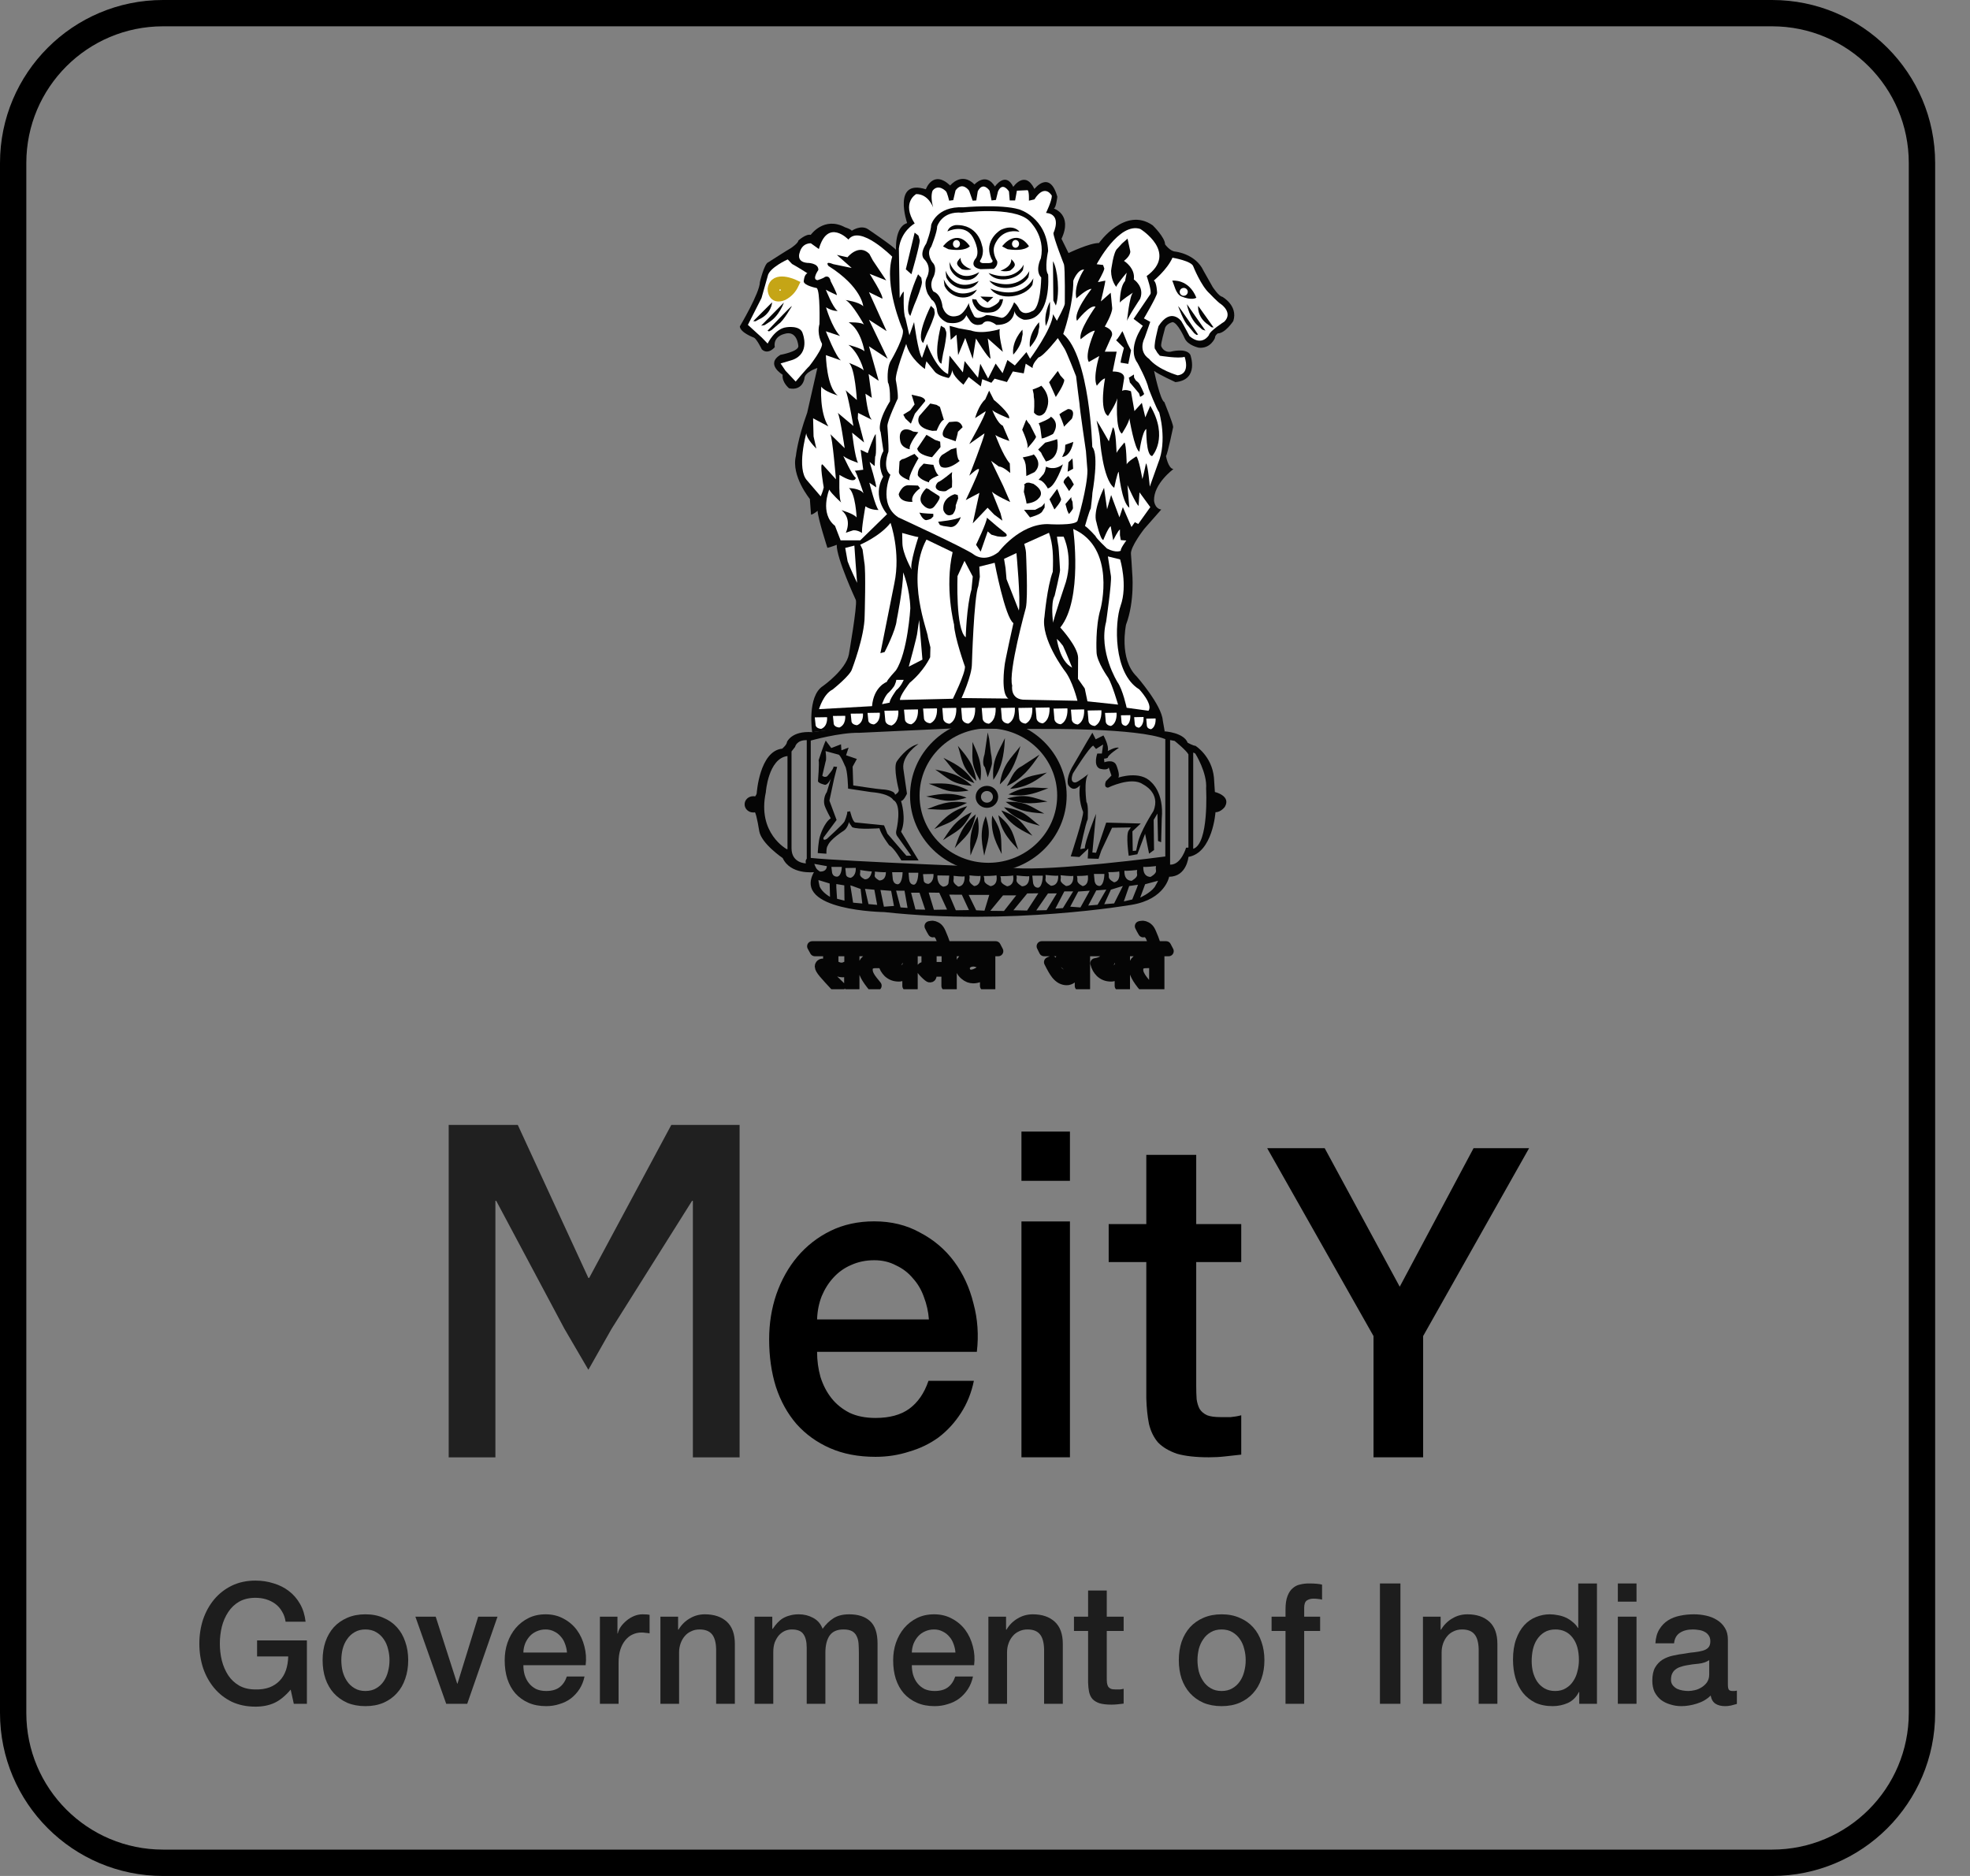 <svg width="42" height="40" viewBox="0 0 42 40" fill="none" xmlns="http://www.w3.org/2000/svg">
    <rect x="0" y="0" width="42" height="40" fill="#808080" stroke="none"/>
    <path fill-rule="evenodd" clip-rule="evenodd" d="M37.781 0.561H3.476C1.866 0.561 0.561 1.866 0.561 3.476V36.524C0.561 38.134 1.866 39.438 3.476 39.438H37.781C39.39 39.438 40.695 38.134 40.695 36.524V3.476C40.695 1.866 39.39 0.561 37.781 0.561ZM3.476 0C1.556 0 0 1.556 0 3.476V36.524C0 38.444 1.556 40 3.476 40H37.781C39.7 40 41.257 38.444 41.257 36.524V3.476C41.257 1.556 39.7 0 37.781 0H3.476Z" fill="black"/>
    <g clip-path="url(#clip0)">
        <path fill-rule="evenodd" clip-rule="evenodd" d="M16.059 16.977C16.073 16.977 16.087 16.978 16.1 16.981C16.116 16.959 16.13 16.936 16.133 16.915C16.133 16.915 16.191 16.013 16.677 15.963C16.677 15.963 16.778 15.877 16.778 15.821C16.778 15.821 16.873 15.58 17.315 15.611C17.315 15.611 21.682 14.986 24.832 15.594C24.832 15.594 25.237 15.618 25.321 15.837C25.321 15.837 25.44 15.902 25.486 15.902C25.486 15.902 25.834 16.115 25.881 16.578L25.901 16.887C25.901 16.887 26.255 16.969 26.112 17.206C26.112 17.206 26.026 17.321 25.914 17.318C25.914 17.318 25.855 18.182 25.338 18.271C25.338 18.271 25.3 18.694 24.926 18.694C24.926 18.694 24.842 19.172 24.131 19.292C24.131 19.292 21.541 19.742 18.854 19.448C18.854 19.448 16.892 19.424 17.353 18.596C17.353 18.596 16.854 18.657 16.687 18.296C16.687 18.296 16.231 17.987 16.187 17.721C16.187 17.721 16.133 17.379 16.096 17.32C16.084 17.323 16.072 17.324 16.059 17.324C15.957 17.324 15.875 17.246 15.875 17.15C15.875 17.054 15.957 16.977 16.059 16.977ZM16.875 16.023V18.086C16.875 18.408 17.181 18.409 17.181 18.409C17.169 18.357 17.181 18.328 17.2 18.311V15.782C16.98 15.776 16.951 15.926 16.951 15.926C16.929 15.956 16.901 15.991 16.875 16.023ZM16.789 18.105V16.121C16.378 16.17 16.327 16.894 16.327 16.894C16.139 17.77 16.777 18.108 16.777 18.108L16.789 18.105ZM17.285 15.791V18.293C17.99 18.368 21.613 18.507 21.613 18.507C22.437 18.581 24.844 18.262 24.844 18.262V15.76C24.248 15.519 22.233 15.543 22.233 15.543L20.264 15.534L18.322 15.625C17.898 15.617 17.285 15.791 17.285 15.791ZM25.337 18.073V16.087C25.299 16.004 25.043 15.798 25.043 15.798L24.946 15.78V18.436C25.183 18.445 25.287 18.075 25.287 18.075C25.306 18.073 25.323 18.072 25.337 18.073ZM25.439 16.047V18.099C25.779 17.99 25.714 16.816 25.714 16.816C25.742 16.479 25.484 16.068 25.484 16.068C25.468 16.057 25.453 16.05 25.439 16.047ZM17.36 18.42L17.628 18.468C17.628 18.468 17.635 18.588 17.482 18.584C17.391 18.526 17.394 18.497 17.36 18.42ZM17.725 18.484H17.947C17.947 18.484 17.947 18.667 17.854 18.692C17.854 18.692 17.751 18.705 17.738 18.594L17.725 18.484ZM18.022 18.509L18.244 18.505C18.244 18.505 18.264 18.667 18.138 18.717C18.138 18.717 18.035 18.714 18.035 18.635L18.022 18.509ZM18.338 18.55C18.338 18.55 18.544 18.585 18.586 18.581C18.586 18.581 18.567 18.752 18.438 18.749C18.438 18.749 18.335 18.705 18.335 18.645L18.341 18.581L18.338 18.55ZM18.651 18.585C18.651 18.585 18.864 18.607 18.886 18.594C18.886 18.594 18.902 18.768 18.748 18.774C18.748 18.774 18.647 18.724 18.647 18.673L18.654 18.622L18.651 18.585ZM19.02 18.598H19.243C19.243 18.598 19.243 18.823 19.149 18.854C19.149 18.854 19.046 18.869 19.033 18.734L19.02 18.598ZM19.37 18.609H19.578C19.578 18.609 19.578 18.832 19.491 18.863C19.491 18.863 19.394 18.878 19.382 18.743L19.37 18.609ZM19.678 18.639L19.901 18.635C19.901 18.635 19.921 18.797 19.795 18.847C19.795 18.847 19.692 18.844 19.692 18.765L19.678 18.639ZM20.238 18.67L19.986 18.666C19.986 18.666 19.964 18.849 20.106 18.906C20.106 18.906 20.223 18.902 20.223 18.813L20.238 18.67ZM20.33 18.675C20.33 18.675 20.543 18.7 20.565 18.684C20.565 18.684 20.584 18.895 20.429 18.904C20.429 18.904 20.328 18.844 20.327 18.782L20.333 18.721L20.33 18.675ZM20.669 18.665C20.669 18.665 20.882 18.69 20.904 18.674C20.904 18.674 20.922 18.884 20.768 18.893C20.768 18.893 20.667 18.833 20.666 18.772L20.672 18.71L20.669 18.665ZM20.973 18.679C20.973 18.679 21.22 18.679 21.243 18.661C21.243 18.661 21.294 18.868 21.118 18.895C21.118 18.895 20.995 18.846 20.986 18.786L20.984 18.724L20.973 18.679ZM21.328 18.683C21.328 18.683 21.575 18.682 21.598 18.665C21.598 18.665 21.649 18.871 21.473 18.898C21.473 18.898 21.35 18.85 21.341 18.789L21.339 18.728L21.328 18.683ZM21.672 18.667C21.672 18.667 21.917 18.696 21.942 18.681C21.942 18.681 21.966 18.892 21.789 18.898C21.789 18.898 21.673 18.836 21.671 18.775L21.677 18.713L21.672 18.667ZM22.009 18.672H22.232C22.232 18.672 22.232 18.897 22.139 18.927C22.139 18.927 22.035 18.943 22.023 18.807L22.009 18.672ZM22.29 18.656C22.29 18.656 22.534 18.684 22.56 18.669C22.56 18.669 22.585 18.881 22.407 18.887C22.407 18.887 22.291 18.825 22.289 18.763L22.294 18.702L22.29 18.656ZM22.611 18.662C22.611 18.662 22.856 18.69 22.882 18.675C22.882 18.675 22.907 18.886 22.729 18.892C22.729 18.892 22.612 18.83 22.611 18.769L22.617 18.707L22.611 18.662ZM22.96 18.678C22.96 18.678 23.17 18.678 23.191 18.66C23.191 18.66 23.233 18.867 23.083 18.894C23.083 18.894 22.978 18.846 22.97 18.785L22.969 18.723L22.96 18.678ZM23.322 18.634H23.545C23.545 18.634 23.545 18.859 23.451 18.89C23.451 18.89 23.348 18.905 23.335 18.77L23.322 18.634ZM24.244 18.55C24.244 18.55 23.999 18.578 23.973 18.563C23.973 18.563 23.949 18.775 24.126 18.781C24.126 18.781 24.242 18.718 24.244 18.657L24.239 18.596L24.244 18.55ZM23.629 18.597C23.629 18.597 23.84 18.597 23.86 18.579C23.86 18.579 23.903 18.786 23.753 18.813C23.753 18.813 23.648 18.765 23.64 18.704L23.639 18.643L23.629 18.597ZM24.646 18.467C24.646 18.467 24.401 18.496 24.376 18.481C24.376 18.481 24.352 18.692 24.529 18.698C24.529 18.698 24.645 18.636 24.647 18.574L24.641 18.513L24.646 18.467ZM17.449 18.765L17.688 18.838L17.696 19.123C17.696 19.123 17.526 19.032 17.474 18.899L17.453 18.802L17.449 18.765ZM17.83 18.85L18 18.878L18.004 19.204L17.846 19.164L17.83 18.92V18.85ZM18.129 18.878L18.188 19.247L18.384 19.265L18.348 18.955L18.172 18.891L18.129 18.878ZM18.442 18.953L18.641 18.971L18.701 19.294L18.516 19.277L18.442 18.953ZM18.771 18.977L18.999 18.995L19.059 19.317L18.845 19.333L18.771 18.977ZM19.105 18.991L19.284 18.992L19.349 19.359L19.199 19.348L19.105 18.991ZM19.424 19.034L19.604 19.035L19.725 19.396L19.518 19.392L19.424 19.034ZM19.8 19.032L20.025 19.035L20.191 19.394L19.911 19.399L19.8 19.032ZM20.237 19.076L20.506 19.077L20.658 19.405L20.378 19.409L20.237 19.076ZM20.652 19.081L21.091 19.081L20.989 19.418L20.812 19.409L20.652 19.081ZM24.689 18.78L24.414 18.854L24.309 19.138C24.309 19.138 24.518 19.047 24.617 18.914L24.672 18.817L24.689 18.78ZM24.261 18.865L24.074 18.892L23.96 19.22L24.139 19.179L24.237 18.935L24.261 18.865ZM23.939 18.892L23.753 19.263L23.542 19.28L23.684 18.97L23.89 18.906L23.939 18.892ZM23.586 18.969L23.372 18.986L23.201 19.309L23.4 19.292L23.586 18.969ZM23.233 18.992L22.988 19.01L22.817 19.332L23.035 19.349L23.233 18.992ZM22.88 19.006L22.691 19.007L22.5 19.374L22.661 19.363L22.88 19.006ZM22.531 19.049L22.343 19.05L22.093 19.412L22.312 19.407L22.531 19.049ZM22.137 19.047L21.901 19.05L21.606 19.409L21.897 19.415L22.137 19.047ZM21.666 19.091L21.384 19.092L21.113 19.421L21.405 19.424L21.666 19.091Z" fill="#050505"/>
        <path fill-rule="evenodd" clip-rule="evenodd" d="M18.101 17.528C18.101 17.528 18.069 17.664 17.985 17.715C17.985 17.715 17.698 17.895 17.649 18.029C17.649 18.029 17.615 18.055 17.619 18.203L17.434 18.19C17.434 18.19 17.447 17.921 17.485 17.821C17.485 17.821 17.564 17.549 17.711 17.448C17.711 17.448 17.606 17.257 17.58 17.172C17.553 17.087 17.574 16.963 17.628 16.889L17.714 16.602C17.714 16.602 17.651 16.739 17.588 16.734C17.588 16.734 17.443 16.703 17.439 16.655C17.439 16.655 17.471 16.267 17.453 16.21C17.453 16.21 17.556 15.888 17.605 15.791L17.723 15.95L17.93 15.87L17.939 15.998L18.092 15.941L18.038 16.104L18.268 16.183L18.178 16.347L18.191 16.747C18.191 16.747 18.741 16.831 18.8 16.831C18.8 16.831 19.074 16.84 19.083 16.946C19.083 16.946 19.178 16.893 19.16 16.836C19.16 16.836 19.038 16.364 19.119 16.236C19.119 16.236 19.322 15.923 19.583 15.862C19.583 15.862 19.223 16.1 19.259 16.391C19.259 16.391 19.321 16.815 19.336 16.923C19.336 16.923 19.268 17.078 19.21 17.078C19.21 17.078 19.334 17.46 19.211 17.734L19.585 18.347H19.217C19.217 18.347 19.058 18.072 18.959 18.026C18.959 18.026 18.784 17.798 18.749 17.66C18.749 17.66 18.304 17.695 18.169 17.638L18.115 17.561L18.101 17.528ZM17.784 16.599L17.683 17.072L17.836 17.484L17.557 17.86C17.557 17.86 17.536 17.943 17.63 17.886C17.63 17.886 17.983 17.567 18.005 17.515C18.005 17.515 18.073 17.356 18.062 17.309L18.125 17.299C18.125 17.299 18.173 17.515 18.231 17.536L18.847 17.598C18.847 17.598 18.898 17.715 18.919 17.776L19.324 18.246H19.427L19.125 17.823C19.125 17.823 19.09 17.776 19.111 17.702C19.111 17.702 19.241 17.158 19.043 17.057C19.043 17.057 18.988 16.923 18.569 16.889L18.081 16.815C18.081 16.815 18.074 16.412 18.012 16.325C18.012 16.325 17.916 16.09 17.875 16.09L17.6 16.015C17.6 16.015 17.628 16.19 17.6 16.244L17.531 16.54C17.531 16.54 17.573 16.587 17.634 16.553C17.634 16.553 17.772 16.405 17.772 16.345L17.847 16.352L17.784 16.599Z" fill="#050505"/>
        <path fill-rule="evenodd" clip-rule="evenodd" d="M23.42 18.312L23.19 18.305L23.203 18.093L23.012 18.273L22.828 18.26C22.828 18.26 23.111 17.405 23.091 17.308C23.091 17.308 22.979 17.064 23.026 16.742C23.026 16.742 22.9 16.909 22.782 16.749C22.782 16.749 22.703 16.652 22.855 16.363C22.855 16.363 23.124 15.906 23.17 15.822L23.289 15.623L23.36 15.764L23.525 15.681C23.525 15.681 23.65 15.899 23.617 16.015C23.617 16.015 23.782 15.919 23.854 15.945C23.854 15.945 23.617 16.099 23.617 16.157C23.617 16.157 23.584 16.176 23.538 16.176L23.545 16.253C23.545 16.253 23.742 16.176 23.801 16.318C23.801 16.318 23.887 16.523 23.841 16.581C23.841 16.581 24.308 16.42 24.544 16.678C24.544 16.678 24.82 16.896 24.768 17.456L24.755 17.958L24.689 17.932L24.676 17.347L24.596 17.482L24.604 18.125L24.498 18.202L24.413 17.778L24.248 18.215L24.064 18.247C24.064 18.247 23.998 17.797 24.064 17.707L24.11 17.643L23.709 17.649L23.479 18.138L23.42 18.312ZM23.518 15.874L23.492 16.067H23.394C23.394 16.067 23.301 16.324 23.446 16.389C23.446 16.389 23.617 16.44 23.637 16.363L23.696 16.536L23.578 16.658C23.578 16.658 23.518 16.794 23.624 16.794C23.624 16.794 24.123 16.549 24.367 16.723C24.367 16.723 24.755 16.903 24.59 17.295C24.59 17.295 24.301 17.739 24.255 17.99L24.222 18.138L24.15 18.145L24.143 17.726L24.321 17.559L23.584 17.54L23.367 18.183L23.289 18.177L23.367 17.353C23.367 17.353 23.117 17.971 23.13 18.087L23.032 18.106C23.032 18.106 23.144 17.553 23.19 17.469C23.19 17.469 23.21 17.154 23.163 17.103C23.163 17.103 23.098 16.633 23.203 16.504C23.203 16.504 22.986 16.678 22.927 16.684C22.927 16.684 22.796 16.704 22.874 16.492C22.874 16.492 23.23 15.919 23.308 15.899L23.367 15.97L23.518 15.874Z" fill="#050505"/>
        <path fill-rule="evenodd" clip-rule="evenodd" d="M21.072 15.332C21.994 15.332 22.741 16.062 22.741 16.963C22.741 17.864 21.994 18.595 21.072 18.595C20.15 18.595 19.402 17.864 19.402 16.963C19.402 16.062 20.15 15.332 21.072 15.332ZM21.072 15.53C21.882 15.53 22.539 16.172 22.539 16.963C22.539 17.755 21.882 18.397 21.072 18.397C20.262 18.397 19.605 17.755 19.605 16.963C19.605 16.172 20.262 15.53 21.072 15.53Z" fill="#050505"/>
        <path fill-rule="evenodd" clip-rule="evenodd" d="M21.041 16.756C21.174 16.756 21.281 16.861 21.281 16.991C21.281 17.121 21.174 17.225 21.041 17.225C20.908 17.225 20.801 17.121 20.801 16.991C20.801 16.861 20.908 16.756 21.041 16.756ZM21.041 16.866C21.111 16.866 21.169 16.922 21.169 16.991C21.169 17.059 21.111 17.115 21.041 17.115C20.971 17.115 20.914 17.059 20.914 16.991C20.914 16.922 20.971 16.866 21.041 16.866Z" fill="#050505"/>
        <path fill-rule="evenodd" clip-rule="evenodd" d="M21.058 15.617L20.991 16.081C20.991 16.081 20.919 16.289 20.998 16.36L21.058 16.574C21.058 16.574 21.149 16.324 21.149 16.277C21.149 16.277 21.149 16.152 21.125 16.051L21.089 15.754L21.058 15.617Z" fill="#050505"/>
        <path fill-rule="evenodd" clip-rule="evenodd" d="M22.162 16.09L21.777 16.341C21.607 16.421 21.554 16.61 21.465 16.761C21.788 16.612 21.974 16.37 22.162 16.09Z" fill="#050505"/>
        <path fill-rule="evenodd" clip-rule="evenodd" d="M22.32 16.473C21.988 16.557 21.852 16.523 21.535 16.82C21.934 16.793 22.162 16.581 22.32 16.473Z" fill="#050505"/>
        <path fill-rule="evenodd" clip-rule="evenodd" d="M21.755 15.908C21.549 16.175 21.376 16.299 21.316 16.725C21.611 16.461 21.7 16.089 21.755 15.908Z" fill="#050505"/>
        <path fill-rule="evenodd" clip-rule="evenodd" d="M21.425 15.738C21.283 16.043 21.142 16.2 21.178 16.628C21.407 16.308 21.412 15.926 21.425 15.738Z" fill="#050505"/>
        <path fill-rule="evenodd" clip-rule="evenodd" d="M22.35 16.806C22.008 16.802 21.885 16.734 21.5 16.939C21.892 17.016 22.169 16.87 22.35 16.806Z" fill="#050505"/>
        <path fill-rule="evenodd" clip-rule="evenodd" d="M22.331 17.091C22 17.008 21.896 16.914 21.473 17.025C21.836 17.189 22.14 17.112 22.331 17.091Z" fill="#050505"/>
        <path fill-rule="evenodd" clip-rule="evenodd" d="M22.264 17.347C21.959 17.195 21.88 17.081 21.441 17.098C21.759 17.337 22.073 17.326 22.264 17.347Z" fill="#050505"/>
        <path fill-rule="evenodd" clip-rule="evenodd" d="M22.168 17.607C21.897 17.402 21.84 17.276 21.406 17.213C21.672 17.505 21.983 17.551 22.168 17.607Z" fill="#050505"/>
        <path fill-rule="evenodd" clip-rule="evenodd" d="M22.01 17.819C21.788 17.564 21.759 17.429 21.348 17.28C21.547 17.619 21.841 17.728 22.01 17.819Z" fill="#050505"/>
        <path fill-rule="evenodd" clip-rule="evenodd" d="M21.708 18.115C21.593 17.8 21.616 17.664 21.285 17.382C21.348 17.768 21.584 17.972 21.708 18.115Z" fill="#050505"/>
        <path fill-rule="evenodd" clip-rule="evenodd" d="M21.356 18.21C21.333 17.877 21.392 17.752 21.153 17.392C21.106 17.78 21.276 18.039 21.356 18.21Z" fill="#050505"/>
        <path fill-rule="evenodd" clip-rule="evenodd" d="M20.983 18.245C21.054 17.918 21.146 17.814 21.016 17.403C20.863 17.765 20.954 18.059 20.983 18.245Z" fill="#050505"/>
        <path fill-rule="evenodd" clip-rule="evenodd" d="M20.691 18.241C20.807 17.927 20.913 17.836 20.842 17.412C20.639 17.75 20.688 18.053 20.691 18.241Z" fill="#050505"/>
        <path fill-rule="evenodd" clip-rule="evenodd" d="M20.355 18.083C20.581 17.831 20.713 17.784 20.803 17.363C20.49 17.606 20.423 17.907 20.355 18.083Z" fill="#050505"/>
        <path fill-rule="evenodd" clip-rule="evenodd" d="M20.105 17.914C20.385 17.722 20.525 17.706 20.715 17.319C20.352 17.482 20.214 17.758 20.105 17.914Z" fill="#050505"/>
        <path fill-rule="evenodd" clip-rule="evenodd" d="M19.918 17.678C20.226 17.534 20.367 17.541 20.62 17.19C20.233 17.292 20.051 17.542 19.918 17.678Z" fill="#050505"/>
        <path fill-rule="evenodd" clip-rule="evenodd" d="M19.766 17.252C20.107 17.256 20.23 17.323 20.616 17.118C20.223 17.042 19.947 17.187 19.766 17.252Z" fill="#050505"/>
        <path fill-rule="evenodd" clip-rule="evenodd" d="M19.746 16.983C20.081 17.049 20.189 17.139 20.607 17.008C20.236 16.861 19.936 16.953 19.746 16.983Z" fill="#050505"/>
        <path fill-rule="evenodd" clip-rule="evenodd" d="M19.938 16.408C20.22 16.596 20.285 16.719 20.722 16.756C20.438 16.48 20.125 16.452 19.938 16.408Z" fill="#050505"/>
        <path fill-rule="evenodd" clip-rule="evenodd" d="M20.113 16.159C20.335 16.414 20.364 16.549 20.775 16.698C20.576 16.359 20.282 16.25 20.113 16.159Z" fill="#050505"/>
        <path fill-rule="evenodd" clip-rule="evenodd" d="M20.733 15.82C20.741 16.155 20.677 16.277 20.9 16.647C20.964 16.261 20.805 15.995 20.733 15.82Z" fill="#050505"/>
        <path fill-rule="evenodd" clip-rule="evenodd" d="M20.422 15.903C20.524 16.223 20.496 16.358 20.814 16.653C20.767 16.265 20.54 16.052 20.422 15.903Z" fill="#050505"/>
        <path fill-rule="evenodd" clip-rule="evenodd" d="M19.801 16.711C20.123 16.825 20.216 16.928 20.649 16.858C20.303 16.66 19.993 16.709 19.801 16.711Z" fill="#050505"/>
        <path fill-rule="evenodd" clip-rule="evenodd" d="M17.315 15.611C17.315 15.611 17.2 14.844 17.549 14.625C17.549 14.625 18.031 14.283 18.097 13.958C18.097 13.958 18.28 12.909 18.247 12.795C18.247 12.795 17.831 11.9 17.839 11.616C17.839 11.616 17.698 11.672 17.64 11.681C17.64 11.681 17.432 11.038 17.432 10.892C17.432 10.892 17.332 10.973 17.291 10.973L17.266 10.64C17.266 10.64 16.863 10.148 16.968 9.723C16.968 9.723 17.002 9.371 17.209 8.801L17.426 7.846C17.426 7.846 17.149 7.932 17.149 8.077C17.149 8.077 17.11 8.338 16.824 8.28C16.824 8.28 16.666 8.155 16.686 7.99C16.686 7.99 16.311 7.768 16.637 7.566C16.637 7.566 17.021 7.498 17.021 7.382C17.021 7.382 17.002 7.025 16.715 7.122C16.715 7.122 16.48 7.173 16.518 7.402C16.518 7.402 16.38 7.575 16.242 7.45C16.242 7.45 16.137 7.23 16.073 7.199C16.073 7.199 15.781 7.092 15.773 6.96C15.773 6.96 16.2 6.241 16.2 6.017C16.2 6.017 16.294 5.616 16.381 5.592C16.381 5.592 16.816 5.313 16.862 5.29C16.862 5.29 17.02 5.185 17.02 5.13C17.02 5.13 17.183 4.98 17.285 5.008C17.285 5.008 17.567 4.604 18.019 4.848C18.019 4.848 18.132 4.881 18.16 4.92C18.16 4.92 18.352 4.787 18.504 4.886C18.504 4.886 19.063 5.263 19.103 5.329C19.103 5.329 19.07 4.838 19.34 4.757C19.34 4.757 19.017 3.808 19.739 4.036C19.739 4.036 19.889 3.609 20.258 3.955C20.258 3.955 20.498 3.654 20.776 3.933C20.776 3.933 21.017 3.661 21.212 3.977C21.212 3.977 21.438 3.646 21.603 3.985C21.603 3.985 21.851 3.617 22.054 4.029C22.054 4.029 22.378 3.608 22.542 4.195C22.542 4.195 22.515 4.439 22.466 4.446C22.466 4.446 22.874 4.571 22.631 5.092L22.781 5.396C22.781 5.396 23.233 5.178 23.43 5.182C23.43 5.182 23.985 4.393 24.576 4.805C24.576 4.805 24.839 5.062 24.839 5.21C24.839 5.21 24.944 5.358 25.056 5.364C25.056 5.364 25.49 5.409 25.658 5.772L25.853 6.118C25.853 6.118 25.983 6.318 26.057 6.327C26.057 6.327 26.399 6.513 26.294 6.845C26.294 6.845 26.122 7.109 25.962 7.109C25.962 7.109 25.902 7.15 25.902 7.207C25.902 7.207 25.812 7.438 25.559 7.414C25.559 7.414 25.325 7.367 25.257 7.213C25.257 7.213 25.11 6.881 25 6.868C25 6.868 24.849 6.901 24.832 7.022C24.832 7.022 24.745 7.327 24.756 7.378C24.756 7.378 24.8 7.518 24.954 7.5C24.954 7.5 25.282 7.408 25.377 7.563C25.377 7.563 25.577 8.097 25.06 8.148C25.06 8.148 24.701 7.984 24.605 7.909C24.605 7.909 24.736 8.54 24.824 8.574C24.824 8.574 25.012 9.038 25.012 9.105C25.012 9.105 24.894 9.674 24.859 9.725C24.859 9.725 24.905 9.989 25.017 10.002C25.017 10.002 24.592 10.313 24.604 10.675C24.604 10.675 24.616 10.845 24.758 10.864L24.395 11.277C24.395 11.277 24.093 11.662 24.112 11.816C24.112 11.816 24.138 12.16 24.138 12.21C24.138 12.21 24.199 12.811 24.007 13.319C24.007 13.319 23.849 14.047 24.233 14.423C24.233 14.423 24.765 15.029 24.79 15.36L24.831 15.593C24.833 15.601 22.914 15.46 20.989 15.444C19.444 15.431 17.899 15.532 17.315 15.611Z" fill="#050505"/>
        <path fill-rule="evenodd" clip-rule="evenodd" d="M17.371 15.296L17.633 15.292C17.633 15.292 17.656 15.482 17.508 15.541C17.508 15.541 17.387 15.537 17.387 15.445L17.371 15.296Z" fill="white"/>
        <path fill-rule="evenodd" clip-rule="evenodd" d="M17.758 15.266L18.02 15.263C18.02 15.263 18.042 15.452 17.895 15.512C17.895 15.512 17.773 15.508 17.773 15.415L17.758 15.266Z" fill="white"/>
        <path fill-rule="evenodd" clip-rule="evenodd" d="M18.137 15.217L18.398 15.214C18.398 15.214 18.421 15.403 18.273 15.463C18.273 15.463 18.152 15.459 18.152 15.366L18.137 15.217Z" fill="white"/>
        <path fill-rule="evenodd" clip-rule="evenodd" d="M18.496 15.201L18.757 15.197C18.757 15.197 18.78 15.387 18.633 15.446C18.633 15.446 18.511 15.443 18.511 15.35L18.496 15.201Z" fill="white"/>
        <path fill-rule="evenodd" clip-rule="evenodd" d="M18.855 15.155L19.152 15.15C19.152 15.15 19.178 15.393 19.01 15.469C19.01 15.469 18.873 15.464 18.873 15.346L18.855 15.155Z" fill="white"/>
        <path fill-rule="evenodd" clip-rule="evenodd" d="M19.273 15.131L19.57 15.126C19.57 15.126 19.596 15.368 19.428 15.444C19.428 15.444 19.291 15.44 19.291 15.321L19.273 15.131Z" fill="white"/>
        <path fill-rule="evenodd" clip-rule="evenodd" d="M19.68 15.108L19.976 15.104C19.976 15.104 20.002 15.346 19.834 15.422C19.834 15.422 19.697 15.417 19.697 15.299L19.68 15.108Z" fill="white"/>
        <path fill-rule="evenodd" clip-rule="evenodd" d="M20.09 15.098L20.387 15.093C20.387 15.093 20.412 15.351 20.245 15.432C20.245 15.432 20.107 15.427 20.107 15.3L20.09 15.098Z" fill="white"/>
        <path fill-rule="evenodd" clip-rule="evenodd" d="M20.492 15.095L20.789 15.09C20.789 15.09 20.814 15.348 20.647 15.429C20.647 15.429 20.509 15.424 20.509 15.297L20.492 15.095Z" fill="white"/>
        <path fill-rule="evenodd" clip-rule="evenodd" d="M20.93 15.097L21.226 15.092C21.226 15.092 21.252 15.35 21.084 15.431C21.084 15.431 20.947 15.426 20.947 15.299L20.93 15.097Z" fill="white"/>
        <path fill-rule="evenodd" clip-rule="evenodd" d="M21.34 15.095L21.636 15.09C21.636 15.09 21.662 15.348 21.494 15.429C21.494 15.429 21.357 15.424 21.357 15.297L21.34 15.095Z" fill="white"/>
        <path fill-rule="evenodd" clip-rule="evenodd" d="M21.711 15.095L22.008 15.09C22.008 15.09 22.034 15.348 21.866 15.429C21.866 15.429 21.728 15.424 21.728 15.297L21.711 15.095Z" fill="white"/>
        <path fill-rule="evenodd" clip-rule="evenodd" d="M22.078 15.09L22.375 15.085C22.375 15.085 22.401 15.343 22.233 15.424C22.233 15.424 22.096 15.419 22.096 15.292L22.078 15.09Z" fill="white"/>
        <path fill-rule="evenodd" clip-rule="evenodd" d="M22.461 15.109L22.757 15.104C22.757 15.104 22.783 15.362 22.616 15.443C22.616 15.443 22.478 15.438 22.478 15.311L22.461 15.109Z" fill="white"/>
        <path fill-rule="evenodd" clip-rule="evenodd" d="M22.832 15.131L23.113 15.126C23.113 15.126 23.138 15.371 22.979 15.448C22.979 15.448 22.848 15.443 22.848 15.323L22.832 15.131Z" fill="white"/>
        <path fill-rule="evenodd" clip-rule="evenodd" d="M23.188 15.15L23.481 15.145C23.481 15.145 23.507 15.4 23.341 15.48C23.341 15.48 23.205 15.475 23.205 15.35L23.188 15.15Z" fill="white"/>
        <path fill-rule="evenodd" clip-rule="evenodd" d="M23.559 15.201L23.805 15.197C23.805 15.197 23.827 15.412 23.687 15.479C23.687 15.479 23.573 15.475 23.573 15.37L23.559 15.201Z" fill="white"/>
        <path fill-rule="evenodd" clip-rule="evenodd" d="M23.898 15.252L24.098 15.249C24.098 15.249 24.116 15.423 24.003 15.477C24.003 15.477 23.91 15.474 23.91 15.389L23.898 15.252Z" fill="white"/>
        <path fill-rule="evenodd" clip-rule="evenodd" d="M24.18 15.292L24.38 15.288C24.38 15.288 24.397 15.462 24.284 15.516C24.284 15.516 24.192 15.513 24.192 15.428L24.18 15.292Z" fill="white"/>
        <path fill-rule="evenodd" clip-rule="evenodd" d="M24.438 15.323L24.637 15.319C24.637 15.319 24.654 15.493 24.541 15.548C24.541 15.548 24.449 15.544 24.449 15.459L24.438 15.323Z" fill="white"/>
        <path fill-rule="evenodd" clip-rule="evenodd" d="M16.747 7.905L16.964 8.136C16.964 8.136 17.194 7.86 17.254 7.808C17.254 7.808 17.582 7.39 17.517 7.313C17.517 7.313 17.412 7.127 17.471 6.908C17.471 6.908 17.49 6.2 17.412 6.142C17.412 6.142 17.142 6.091 17.135 6.001C17.135 6.001 17.142 5.853 17.214 5.827C17.214 5.827 17.037 5.711 16.886 5.628L16.794 5.531C16.794 5.531 16.392 5.711 16.366 5.892L16.235 6.355L15.945 6.927L16.241 7.197L16.366 7.326C16.366 7.326 16.517 7.007 16.766 6.978C16.766 6.978 17.072 6.926 17.116 7.118C17.116 7.118 17.278 7.533 16.898 7.673L16.642 7.75L16.747 7.905Z" fill="white"/>
        <path fill-rule="evenodd" clip-rule="evenodd" d="M16.932 6.06C16.932 6.06 16.509 5.86 16.465 6.163C16.465 6.163 16.463 6.404 16.7 6.305C16.817 6.243 16.886 6.157 16.932 6.06ZM16.631 6.101C16.679 6.101 16.717 6.138 16.717 6.185C16.717 6.231 16.679 6.269 16.631 6.269C16.584 6.269 16.546 6.231 16.546 6.185C16.546 6.138 16.584 6.101 16.631 6.101Z" fill="#050505" stroke="#C5A516" stroke-width="0.2"/>
        <path fill-rule="evenodd" clip-rule="evenodd" d="M16.059 6.848C16.059 6.848 16.433 6.473 16.461 6.446C16.461 6.446 16.455 6.688 16.175 6.813L16.106 6.851L16.059 6.848Z" fill="#050505"/>
        <path fill-rule="evenodd" clip-rule="evenodd" d="M16.227 6.944L16.712 6.452C16.712 6.452 16.614 6.743 16.387 6.876L16.299 6.933L16.227 6.944Z" fill="#050505"/>
        <path fill-rule="evenodd" clip-rule="evenodd" d="M16.363 7.053C16.363 7.053 16.85 6.536 16.885 6.523C16.885 6.523 16.705 6.842 16.604 6.905L16.449 7.038L16.395 7.066L16.363 7.053Z" fill="#050505"/>
        <path fill-rule="evenodd" clip-rule="evenodd" d="M24.728 7.585C24.728 7.585 25.135 7.652 25.255 7.608C25.255 7.608 25.391 7.968 25.108 8.003C25.108 8.003 24.693 7.888 24.494 7.648C24.494 7.648 24.254 7.51 24.406 7.196L24.523 6.863L24.388 6.789C24.388 6.789 24.663 6.325 24.669 6.245C24.669 6.245 24.663 6.022 24.599 5.982C24.599 5.982 24.886 5.747 24.997 5.495C24.997 5.495 25.412 5.564 25.442 5.684C25.442 5.684 25.606 6.096 25.787 6.257C25.787 6.257 25.962 6.445 26.039 6.491C26.039 6.491 26.29 6.669 26.103 6.858C26.103 6.858 25.787 7.058 25.775 7.144C25.775 7.144 25.629 7.398 25.36 7.167C25.36 7.167 25.225 6.909 25.184 6.846C25.184 6.846 24.962 6.543 24.699 6.955C24.699 6.955 24.57 7.419 24.634 7.453L24.675 7.522L24.728 7.585Z" fill="white"/>
        <path fill-rule="evenodd" clip-rule="evenodd" d="M17.404 9.565C17.404 9.565 17.19 9.356 17.19 9.238C17.19 9.238 16.976 10.002 17.209 10.247L17.497 10.583C17.497 10.583 17.543 10.483 17.562 10.392C17.562 10.392 17.46 9.82 17.543 9.911C17.627 10.002 17.822 10.22 17.822 10.22C17.822 10.22 17.748 9.31 17.701 9.256L18.008 9.556C18.008 9.556 17.906 8.847 17.859 8.801L18.194 9.083C18.194 9.083 18.073 8.383 18.026 8.32L18.268 8.529C18.268 8.529 18.231 7.856 18.101 7.738C18.101 7.738 18.37 7.842 18.414 7.898C18.414 7.898 18.33 7.542 18.089 7.353C18.089 7.353 18.37 7.426 18.431 7.491C18.431 7.491 18.361 7.036 18.094 6.873C18.094 6.873 18.378 6.865 18.422 6.925C18.422 6.925 18.172 6.47 18.028 6.397C18.028 6.397 18.313 6.436 18.404 6.53C18.404 6.53 18.373 6.119 17.662 5.67C17.662 5.67 17.572 5.553 17.767 5.633L18.158 5.714L17.842 5.435L18.068 5.486C18.068 5.486 18.308 5.185 18.534 5.413L18.609 5.553L18.895 5.979L18.541 5.839C18.541 5.839 18.834 6.295 18.812 6.369L18.526 6.229L18.902 7.06L18.526 6.818L18.925 7.648L18.526 7.384L18.733 8.119L18.519 7.975L18.587 8.483L18.451 8.395C18.451 8.395 18.501 8.893 18.592 8.953L18.294 8.804L18.288 8.923L18.422 9.434L18.167 9.226C18.167 9.226 18.228 9.771 18.294 9.869C18.294 9.869 18.062 9.795 17.979 9.722C17.979 9.722 18.17 10.145 18.245 10.186C18.245 10.186 18.252 10.34 17.897 10.125C17.897 10.125 17.877 10.668 17.938 10.718C17.938 10.718 17.73 10.534 17.679 10.439C17.679 10.439 17.467 10.949 17.802 11.212L17.921 11.521H18.341L18.913 10.962C18.913 10.962 18.578 10.601 18.828 10.164C18.828 10.164 18.677 9.894 18.834 9.617L18.775 9.212C18.775 9.212 18.668 9.056 18.974 8.556C18.974 8.556 18.986 8.251 18.93 8.153C18.93 8.153 18.892 7.837 19.005 7.671C19.005 7.671 19.318 7.133 19.239 7.013C19.239 7.013 18.84 6.089 19.022 5.473C19.022 5.473 18.334 4.781 18.088 5.108C18.088 5.108 17.646 4.643 17.458 5.31L17.288 5.188C17.288 5.188 17.104 5.17 17.048 5.388C17.048 5.388 16.968 5.583 17.209 5.605C17.209 5.605 17.454 5.602 17.447 5.757C17.447 5.757 17.3 5.963 17.431 5.974C17.431 5.974 17.556 5.934 17.582 5.908C17.582 5.908 17.68 5.849 17.71 5.996C17.71 5.996 17.85 6.261 17.842 6.293C17.842 6.293 17.632 6.197 17.607 6.177C17.607 6.177 17.749 6.549 17.858 6.631C17.858 6.631 17.758 6.641 17.611 6.553C17.611 6.553 17.73 6.974 17.91 7.164C17.91 7.164 17.645 7.076 17.607 7.064C17.607 7.064 17.819 7.608 17.929 7.685L17.608 7.572C17.608 7.572 17.619 8.26 17.861 8.432C17.861 8.432 17.578 8.35 17.509 8.243C17.509 8.243 17.466 8.779 17.66 9.092L17.335 8.919L17.345 9.305L17.404 9.565Z" fill="white"/>
        <path fill-rule="evenodd" clip-rule="evenodd" d="M18.032 11.36C18.032 11.36 18.179 11.072 17.941 10.879C17.941 10.879 18.201 10.951 18.263 11.034C18.263 11.034 18.241 10.519 18.099 10.408C18.099 10.408 18.331 10.408 18.41 10.519C18.41 10.519 18.269 10.082 18.224 10.038L18.404 10.016L18.348 9.59L18.5 9.662C18.5 9.662 18.636 9.268 18.67 9.258C18.67 9.258 18.692 9.722 18.658 9.734L18.647 9.938L18.54 9.849C18.54 9.849 18.686 10.325 18.681 10.392L18.534 10.292C18.534 10.292 18.67 10.829 18.732 10.873C18.732 10.873 18.579 10.884 18.45 10.796C18.45 10.796 18.354 11.332 18.382 11.366C18.41 11.399 18.382 11.366 18.382 11.366C18.382 11.366 18.287 11.299 18.191 11.307L18.102 11.336L18.032 11.36Z" fill="#050505"/>
        <path fill-rule="evenodd" clip-rule="evenodd" d="M23.895 11.516L24.013 11.525C24.013 11.525 23.881 11.7 23.895 11.743C23.895 11.743 23.798 11.799 23.601 11.696C23.601 11.696 23.364 11.473 23.356 11.43C23.356 11.43 23.194 11.25 23.132 11.216C23.132 11.216 23.229 10.873 23.255 10.843C23.255 10.843 23.29 10.564 23.29 10.508C23.29 10.508 23.438 9.692 23.287 9.53C23.287 9.53 23.235 7.606 22.668 7.121C22.668 7.121 22.883 6.532 22.883 5.984C22.883 5.984 22.969 5.746 23.113 5.746C23.113 5.746 22.883 6.082 22.948 6.363C22.948 6.363 23.177 6.153 23.271 6.16C23.271 6.16 22.869 6.665 22.962 6.84C22.962 6.84 23.235 6.489 23.357 6.539C23.357 6.539 22.977 7.072 23.041 7.233C23.041 7.233 23.249 7.051 23.342 7.051C23.342 7.051 23.113 7.557 23.213 7.718L23.436 7.591C23.436 7.591 23.293 8.046 23.384 8.225C23.384 8.225 23.501 8.07 23.559 8.07C23.559 8.07 23.425 8.753 23.623 8.869C23.623 8.869 23.791 8.618 23.82 8.493C23.82 8.493 23.771 9.159 23.919 9.246C23.919 9.246 24.077 9.004 24.077 8.917C24.077 8.917 24.186 9.579 24.291 9.631C24.291 9.631 24.354 9.188 24.439 9.147C24.439 9.147 24.428 9.723 24.565 9.723C24.565 9.723 24.923 9.332 24.523 8.652L24.418 8.899L24.344 8.59L24.186 8.765L24.112 8.343C24.112 8.343 23.997 8.292 23.923 8.333L23.965 8.075C23.965 8.075 24.007 7.921 23.722 7.921L23.807 7.498H23.554L23.701 7.169C23.701 7.169 23.765 7.045 23.554 6.963C23.554 6.963 23.712 6.695 23.712 6.571L23.68 6.242L23.47 6.427C23.47 6.427 23.565 6.036 23.565 5.984L23.407 6.015C23.407 6.015 23.533 5.799 23.544 5.727L23.517 5.65L23.381 5.634C23.381 5.634 23.855 4.731 24.311 4.882C24.311 4.882 25.129 5.387 24.447 5.886C24.447 5.886 24.562 6.209 24.526 6.272L24.168 6.799L24.365 6.948C24.365 6.948 24.017 7.418 24.251 7.739C24.251 7.739 24.448 8.095 24.49 8.29C24.49 8.29 24.656 8.721 24.714 8.794C24.714 8.794 24.892 9.396 24.69 9.879L24.513 10.376C24.513 10.376 24.477 9.929 24.433 9.879C24.433 9.879 24.366 10.192 24.355 10.214C24.355 10.214 24.282 9.778 24.227 9.731C24.227 9.731 24.035 9.846 24.021 9.904C24.021 9.904 24.014 9.479 23.973 9.435C23.973 9.435 23.8 9.632 23.805 9.664C23.805 9.664 23.793 9.145 23.727 9.111C23.727 9.111 23.659 9.354 23.64 9.41C23.64 9.41 23.412 9.007 23.379 8.966C23.379 8.966 23.448 9.283 23.448 9.336C23.448 9.336 23.506 10.226 23.755 10.401C23.755 10.401 23.821 10.072 23.85 10.06C23.85 10.06 23.912 10.716 24.077 10.825L24.037 10.343C24.037 10.343 24.215 10.742 24.274 10.787L24.294 10.498L24.524 10.813L24.267 11.173L24.195 11.134L24.123 11.237L23.939 10.813L23.866 11.031L23.689 10.555L23.603 10.858L23.538 10.401C23.538 10.401 23.287 10.898 23.377 11.14C23.377 11.14 23.455 11.501 23.522 11.515C23.522 11.515 23.623 11.253 23.68 11.22L23.733 11.52C23.733 11.52 23.843 11.3 23.877 11.29V11.412L23.895 11.516Z" fill="white"/>
        <path fill-rule="evenodd" clip-rule="evenodd" d="M24.039 5.088L24.097 5.357C24.097 5.357 24.115 5.443 23.963 5.563C23.963 5.563 24.208 5.712 24.173 5.958C24.173 5.958 24.407 6.113 24.308 6.37C24.308 6.37 24.027 6.794 24.027 6.851C24.027 6.851 24.08 6.301 24.156 6.239C24.156 6.239 23.875 6.422 23.875 6.456C23.875 6.456 23.869 6.124 23.986 5.992L24.021 5.815C24.021 5.815 23.799 6.073 23.799 6.118C23.799 6.118 23.688 5.992 23.688 5.775C23.688 5.775 23.735 5.368 23.822 5.3L23.922 5.191L24.039 5.088Z" fill="#050505"/>
        <path fill-rule="evenodd" clip-rule="evenodd" d="M23.929 7.061C23.929 7.061 23.82 7.252 23.793 7.252L23.962 7.418C23.962 7.418 23.891 7.679 23.891 7.733L24.055 7.759L24.114 7.471L24.038 7.322L23.956 7.119L23.929 7.061Z" fill="#050505"/>
        <path fill-rule="evenodd" clip-rule="evenodd" d="M24.175 7.985L24.066 8.054C24.066 8.054 24.087 8.126 24.087 8.153L24.283 8.386L24.308 8.462C24.308 8.462 24.392 8.421 24.392 8.397C24.392 8.397 24.311 8.198 24.269 8.157L24.213 8.109L24.178 8.05L24.175 7.985Z" fill="#050505"/>
        <path fill-rule="evenodd" clip-rule="evenodd" d="M19.72 7.868C19.72 7.868 19.4 7.655 19.32 7.333C19.32 7.333 19.078 7.961 19.099 8.106C19.099 8.106 19.151 8.363 19.141 8.497C19.141 8.497 18.919 8.96 18.919 9.084C18.919 9.084 18.951 9.506 18.941 9.63C18.941 9.63 18.804 9.98 18.983 10.124C18.983 10.124 18.709 10.742 19.151 11.031C19.151 11.031 20.604 11.7 20.762 11.824C20.762 11.824 20.983 12.009 21.288 11.772C21.288 11.772 21.731 11.175 22.331 11.175C22.331 11.175 22.931 11.216 22.973 11.103C22.973 11.103 23.184 10.392 23.184 10.031L23.152 9.619C23.152 9.619 23.015 8.692 23.015 8.61C23.015 8.61 22.952 8.126 22.942 8.023C22.942 8.023 22.731 7.477 22.689 7.425L22.552 7.209C22.552 7.209 22.257 7.59 22.142 7.621C22.142 7.621 22.005 7.755 22.015 7.848L21.868 7.755L21.826 7.961L21.594 7.92L21.468 8.146L21.204 8.074L21.136 8.162L20.941 8.085L20.91 8.239L20.652 8.038L20.541 8.203C20.541 8.203 20.288 8.002 20.309 7.884C20.309 7.884 20.262 8.059 20.22 8.059C20.22 8.059 19.994 8.013 19.925 7.92L19.751 7.703L19.73 7.786L19.72 7.868Z" fill="white"/>
        <path fill-rule="evenodd" clip-rule="evenodd" d="M21.058 11.331L20.908 11.762L20.809 11.616C20.809 11.616 21.041 11.136 21.041 11.038L21.249 11.217L21.441 11.372C21.441 11.372 21.557 11.478 21.266 11.437L21.136 11.4L21.058 11.331Z" fill="#050505"/>
        <path fill-rule="evenodd" clip-rule="evenodd" d="M21.055 10.826L20.739 11.159L20.881 10.509L20.59 10.663C20.59 10.663 20.872 10.078 20.872 10.013C20.872 9.948 20.665 10.143 20.665 10.143C20.665 10.143 20.981 9.338 20.989 9.24L20.665 9.468C20.665 9.468 21.014 8.85 21.014 8.768L20.789 8.915C20.789 8.915 20.864 8.638 21.005 8.516L21.088 8.329L21.188 8.525C21.188 8.525 21.554 8.825 21.513 8.923C21.513 8.923 21.205 8.801 21.155 8.744C21.155 8.744 21.263 9.029 21.38 9.077L21.52 9.403C21.52 9.403 21.255 9.314 21.221 9.273C21.221 9.273 21.38 9.712 21.529 9.882L21.537 10.086C21.537 10.086 21.388 9.948 21.296 9.948L21.13 9.826L21.388 10.362L21.537 10.704C21.537 10.704 21.23 10.566 21.147 10.484L21.33 10.94L21.371 11.102L21.197 10.973L21.055 10.826Z" fill="#050505"/>
        <path fill-rule="evenodd" clip-rule="evenodd" d="M19.499 8.623L19.435 8.416L19.623 8.459C19.623 8.459 19.726 8.488 19.726 8.551L19.505 8.821L19.42 9.034L19.302 8.923L19.258 8.841L19.406 8.749L19.499 8.623Z" fill="#050505"/>
        <path fill-rule="evenodd" clip-rule="evenodd" d="M19.832 8.604C19.832 8.604 19.63 8.835 19.6 8.869C19.6 8.869 19.462 9.11 19.877 9.187L19.97 9.183C19.97 9.183 20.049 8.97 20.123 8.951L20.039 8.676L19.965 8.632L19.832 8.604Z" fill="#050505"/>
        <path fill-rule="evenodd" clip-rule="evenodd" d="M20.235 8.999C20.235 8.999 20.003 9.25 20.142 9.327L20.373 9.409C20.373 9.409 20.423 9.236 20.423 9.206L20.522 9.11C20.522 9.11 20.492 8.979 20.363 8.989C20.492 8.979 20.235 8.999 20.235 8.999Z" fill="#050505"/>
        <path fill-rule="evenodd" clip-rule="evenodd" d="M20.39 9.548C20.39 9.548 20.398 9.803 20.462 9.826C20.462 9.826 20.217 10.042 20.059 9.95C20.059 9.95 19.956 9.826 20.082 9.703L20.28 9.579L20.39 9.548Z" fill="#050505"/>
        <path fill-rule="evenodd" clip-rule="evenodd" d="M20.052 9.533L19.871 9.749C19.871 9.749 19.579 9.711 19.555 9.564L19.752 9.271L19.934 9.379L20.044 9.417L20.052 9.533Z" fill="#050505"/>
        <path fill-rule="evenodd" clip-rule="evenodd" d="M19.578 9.216C19.578 9.216 19.365 9.479 19.396 9.579C19.396 9.579 19.215 9.556 19.191 9.394C19.148 9.163 19.296 9.1 19.467 9.201L19.578 9.216Z" fill="#050505"/>
        <path fill-rule="evenodd" clip-rule="evenodd" d="M19.583 9.77C19.583 9.77 19.34 10.18 19.394 10.242C19.394 10.242 19.164 10.171 19.164 10.061L19.178 9.837C19.178 9.837 19.222 9.788 19.25 9.788C19.277 9.788 19.421 9.713 19.421 9.713L19.497 9.678L19.583 9.77Z" fill="#050505"/>
        <path fill-rule="evenodd" clip-rule="evenodd" d="M19.693 9.885C19.693 9.885 19.864 9.911 19.9 9.911C19.9 9.911 19.95 10.101 20.013 10.136C20.013 10.136 19.778 10.224 19.81 10.286C19.81 10.286 19.612 10.233 19.567 10.132C19.567 10.132 19.558 10.026 19.625 9.955C19.558 10.026 19.693 9.885 19.693 9.885Z" fill="#050505"/>
        <path fill-rule="evenodd" clip-rule="evenodd" d="M20.299 10.065C20.299 10.065 20.071 10.257 19.998 10.281C19.998 10.281 19.873 10.4 20.024 10.462C20.024 10.462 20.156 10.498 20.189 10.455L20.296 10.39L20.299 10.26L20.292 10.145L20.299 10.065Z" fill="#050505"/>
        <path fill-rule="evenodd" clip-rule="evenodd" d="M19.749 10.41C19.749 10.41 19.517 10.619 19.687 10.774C19.687 10.774 19.819 10.922 19.922 10.796C19.922 10.796 20.033 10.662 20.033 10.608C20.033 10.608 20.047 10.587 19.992 10.558L19.834 10.457L19.805 10.432L19.749 10.41Z" fill="#050505"/>
        <path fill-rule="evenodd" clip-rule="evenodd" d="M19.616 10.412C19.616 10.412 19.402 10.556 19.454 10.7C19.454 10.7 19.189 10.725 19.16 10.538C19.16 10.538 19.223 10.347 19.362 10.347L19.513 10.351L19.572 10.354L19.616 10.412Z" fill="#050505"/>
        <path fill-rule="evenodd" clip-rule="evenodd" d="M20.357 10.537C20.357 10.537 20.079 10.607 20.112 10.875C20.112 10.875 20.165 11.049 20.313 10.964C20.313 10.964 20.385 10.885 20.376 10.776L20.428 10.626L20.419 10.556L20.357 10.537Z" fill="#050505"/>
        <path fill-rule="evenodd" clip-rule="evenodd" d="M19.898 10.956C19.898 10.956 19.667 10.948 19.602 10.93C19.602 10.93 19.663 11.084 19.744 11.091C19.744 11.091 19.852 11.076 19.867 11.042L19.898 11.012V10.956Z" fill="#050505"/>
        <path fill-rule="evenodd" clip-rule="evenodd" d="M20 11.125C20 11.125 20.396 11.087 20.484 11.023C20.484 11.023 20.419 11.238 20.269 11.238L20.111 11.215L20.038 11.193L20 11.125Z" fill="#050505"/>
        <path fill-rule="evenodd" clip-rule="evenodd" d="M22.538 10.425L22.375 10.646L22.48 10.863C22.48 10.863 22.628 10.698 22.622 10.641L22.564 10.486L22.538 10.425Z" fill="#050505"/>
        <path fill-rule="evenodd" clip-rule="evenodd" d="M22.271 10.724C22.271 10.724 22.221 10.796 22.201 10.802L22.067 10.871H21.832L21.959 11.032C21.959 11.032 22.188 10.973 22.221 10.904L22.271 10.822V10.724Z" fill="#050505"/>
        <path fill-rule="evenodd" clip-rule="evenodd" d="M21.888 10.294C21.888 10.294 21.801 10.34 21.845 10.35L21.828 10.487C21.828 10.487 21.888 10.704 21.885 10.737C21.885 10.737 22.063 10.727 22.143 10.625C22.143 10.625 22.311 10.494 22.033 10.317L21.939 10.291L21.888 10.294Z" fill="#050505"/>
        <path fill-rule="evenodd" clip-rule="evenodd" d="M22.302 9.95C22.302 9.95 22.473 10.048 22.661 9.9C22.661 9.9 22.503 10.381 22.339 10.415C22.339 10.415 22.248 10.235 22.141 10.232L22.252 10.104L22.278 10.051L22.302 9.95Z" fill="#050505"/>
        <path fill-rule="evenodd" clip-rule="evenodd" d="M22.776 10.149C22.776 10.149 22.655 10.238 22.679 10.294L22.793 10.471L22.894 10.33L22.837 10.228L22.776 10.149Z" fill="#050505"/>
        <path fill-rule="evenodd" clip-rule="evenodd" d="M22.862 9.775L22.779 9.857L22.762 10.058L22.879 9.995L22.869 9.821L22.862 9.775Z" fill="#050505"/>
        <path fill-rule="evenodd" clip-rule="evenodd" d="M22.839 10.6L22.715 10.747L22.755 10.888L22.789 10.961C22.789 10.961 22.876 10.865 22.876 10.833L22.866 10.701L22.843 10.649L22.839 10.6Z" fill="#050505"/>
        <path fill-rule="evenodd" clip-rule="evenodd" d="M21.805 9.753C21.805 9.753 22.03 9.71 22.039 9.688C22.039 9.688 22.246 9.877 22.057 10.066L21.881 10.15C21.881 10.15 21.877 9.912 21.859 9.877L21.845 9.828L21.805 9.753Z" fill="#050505"/>
        <path fill-rule="evenodd" clip-rule="evenodd" d="M22.133 9.585L22.282 9.439C22.282 9.439 22.498 9.382 22.538 9.364C22.538 9.364 22.629 9.763 22.299 9.84L22.218 9.699L22.196 9.651L22.133 9.585Z" fill="#050505"/>
        <path fill-rule="evenodd" clip-rule="evenodd" d="M22.712 9.484L22.883 9.422C22.883 9.422 22.837 9.724 22.645 9.744L22.703 9.616L22.712 9.484Z" fill="#050505"/>
        <path fill-rule="evenodd" clip-rule="evenodd" d="M22.145 9.025C22.145 9.025 22.396 8.93 22.403 8.884C22.403 8.884 22.615 9 22.45 9.254C22.45 9.254 22.267 9.349 22.209 9.349C22.152 9.349 22.233 9.345 22.233 9.345L22.209 9.349C22.209 9.349 22.191 9.197 22.184 9.155L22.173 9.092L22.145 9.025Z" fill="#050505"/>
        <path fill-rule="evenodd" clip-rule="evenodd" d="M21.879 8.948L21.793 9.163C21.793 9.163 21.955 9.504 21.897 9.564C21.897 9.564 22.088 9.36 22.088 9.311L21.958 9.054L21.926 9.018L21.879 8.948Z" fill="#050505"/>
        <path fill-rule="evenodd" clip-rule="evenodd" d="M22.016 8.305C22.016 8.305 22.17 8.252 22.199 8.224C22.199 8.224 22.468 8.463 22.281 8.791C22.281 8.791 22.17 8.949 22.044 8.798C22.044 8.798 22.062 8.551 22.041 8.47L22.037 8.4L22.016 8.305Z" fill="#050505"/>
        <path fill-rule="evenodd" clip-rule="evenodd" d="M22.552 7.91L22.367 8.15L22.509 8.465C22.509 8.465 22.7 8.187 22.689 8.097L22.607 8.006L22.552 7.91Z" fill="#050505"/>
        <path fill-rule="evenodd" clip-rule="evenodd" d="M22.586 8.833C22.586 8.833 22.689 9.073 22.683 9.099L22.852 8.928C22.852 8.928 22.949 8.722 22.768 8.722L22.652 8.786L22.586 8.833Z" fill="#050505"/>
        <path fill-rule="evenodd" clip-rule="evenodd" d="M19.894 4.423C19.894 4.423 19.797 4.138 19.533 4.138C19.533 4.138 19.213 4.316 19.501 4.765C19.501 4.765 19.212 4.92 19.164 5.298L19.181 6.353C19.181 6.353 19.234 6.232 19.269 6.219C19.269 6.219 19.25 6.683 19.305 6.789L19.388 7.148L19.488 6.868C19.488 6.868 19.573 7.518 19.657 7.631L19.762 7.333C19.762 7.333 19.956 7.867 20.213 7.977L20.243 7.582L20.528 7.94L20.566 7.699L20.851 8.054L20.899 7.756L21.066 8.071L21.227 7.752L21.375 7.957L21.478 7.676L21.636 7.793L21.883 7.508L21.961 7.649C21.961 7.649 22.426 7.024 22.451 6.7L22.533 6.84C22.533 6.84 22.701 6.528 22.701 6.477C22.701 6.477 22.711 5.736 22.683 5.636C22.683 5.636 22.459 5.069 22.459 4.969C22.459 4.969 22.651 4.572 22.301 4.539C22.301 4.539 22.425 4.285 22.425 4.174C22.425 4.174 22.279 3.898 22.053 4.252L21.936 4.279C21.936 4.279 21.946 4.082 21.908 4.055L21.68 4.066L21.642 4.274H21.527L21.511 4.082C21.511 4.082 21.375 3.863 21.277 4.082L21.233 4.263L21.14 4.274L21.097 4.066C21.097 4.066 20.961 3.858 20.846 4.077L20.814 4.274L20.737 4.279L20.661 4.066C20.661 4.066 20.52 3.858 20.372 4.06L20.323 4.268L20.236 4.279C20.236 4.279 20.193 4.098 20.165 4.077C20.165 4.077 20.006 3.908 19.882 4.066C19.842 4.171 19.866 4.319 19.894 4.423Z" fill="white"/>
        <path fill-rule="evenodd" clip-rule="evenodd" d="M20.602 6.721C20.602 6.721 20.541 6.94 20.2 6.88C20.2 6.88 19.986 6.801 19.976 6.601C19.976 6.601 19.95 6.437 19.864 6.392L19.783 6.272C19.783 6.272 19.685 6.083 19.757 5.924C19.757 5.924 19.886 5.704 19.7 5.522C19.7 5.522 19.594 5.43 19.748 5.191C19.748 5.191 19.849 4.925 19.853 4.794C19.853 4.794 19.963 4.393 20.538 4.42C20.538 4.42 21.337 4.349 21.726 4.464C21.726 4.464 22.313 4.632 22.346 5.352C22.346 5.352 22.26 5.738 22.346 5.853C22.346 5.853 22.431 6.837 21.832 6.818C21.832 6.818 21.656 6.774 21.629 6.632C21.629 6.632 21.622 6.934 21.241 6.928C21.241 6.928 21.05 6.767 20.945 6.908C20.945 6.908 20.768 6.994 20.662 6.812L20.629 6.764L20.602 6.721ZM21.621 6.445C21.621 6.445 21.492 6.777 21.352 6.777C21.352 6.777 21.089 6.708 21.024 6.72C21.024 6.72 20.86 6.828 20.773 6.748C20.773 6.748 20.656 6.548 20.656 6.462C20.656 6.462 20.55 6.72 20.398 6.737C20.398 6.737 20.182 6.811 20.094 6.542C20.094 6.542 20.076 6.279 19.901 6.216C19.901 6.216 19.795 6.096 19.906 5.895C19.906 5.895 19.994 5.701 19.877 5.592C19.877 5.592 19.737 5.409 19.854 5.26C19.854 5.26 19.98 4.952 19.98 4.828C19.98 4.828 20.075 4.496 20.509 4.535C20.509 4.535 21.607 4.388 21.939 4.704C21.939 4.704 22.294 5.021 22.191 5.508C22.191 5.508 22.057 5.77 22.199 5.917C22.199 5.917 22.191 6.589 22.002 6.636C22.002 6.636 21.797 6.767 21.709 6.551L21.669 6.494L21.621 6.445Z" fill="#050505"/>
        <path fill-rule="evenodd" clip-rule="evenodd" d="M19.5 4.96L19.312 5.742L19.431 5.848C19.431 5.848 19.609 5.24 19.609 5.124L19.581 5.024L19.5 4.96Z" fill="#050505"/>
        <path fill-rule="evenodd" clip-rule="evenodd" d="M19.573 5.849C19.573 5.849 19.236 6.581 19.408 6.736C19.408 6.736 19.484 6.507 19.532 6.406C19.532 6.406 19.656 6.104 19.656 6.016L19.642 5.922L19.573 5.849Z" fill="#050505"/>
        <path fill-rule="evenodd" clip-rule="evenodd" d="M19.846 6.521C19.846 6.521 19.51 7.176 19.682 7.314C19.682 7.314 19.757 7.11 19.805 7.02C19.805 7.02 19.929 6.749 19.929 6.671L19.915 6.587L19.846 6.521Z" fill="#050505"/>
        <path fill-rule="evenodd" clip-rule="evenodd" d="M20.06 6.946C20.06 6.946 19.873 7.656 20.071 7.756C20.071 7.756 20.101 7.54 20.128 7.442C20.128 7.442 20.19 7.152 20.173 7.076L20.142 6.996L20.06 6.946Z" fill="#050505"/>
        <path fill-rule="evenodd" clip-rule="evenodd" d="M21.798 7.029C21.798 7.029 21.564 7.269 21.602 7.562C21.602 7.562 21.776 7.381 21.787 7.205L21.803 7.125L21.798 7.029Z" fill="#050505"/>
        <path fill-rule="evenodd" clip-rule="evenodd" d="M22.153 6.87C22.153 6.87 21.919 7.11 21.957 7.403C21.957 7.403 22.131 7.222 22.142 7.046L22.159 6.966L22.153 6.87Z" fill="#050505"/>
        <path fill-rule="evenodd" clip-rule="evenodd" d="M22.386 6.433C22.386 6.433 22.245 6.681 22.297 6.952C22.385 6.77 22.39 6.624 22.386 6.433Z" fill="#050505"/>
        <path fill-rule="evenodd" clip-rule="evenodd" d="M22.449 5.57L22.457 6.406L22.511 6.515C22.601 6.247 22.548 5.727 22.449 5.57Z" fill="#050505"/>
        <path fill-rule="evenodd" clip-rule="evenodd" d="M20.246 6.948L20.269 7.246L20.392 7.137L20.427 7.572L20.579 7.206L20.738 7.652L20.807 7.217C20.807 7.217 21.065 7.641 21.118 7.647L21.059 7.217L21.381 7.503C21.381 7.503 21.281 7.115 21.317 7.017C21.317 7.017 20.948 7.137 20.697 7.046L20.439 7L20.246 6.948Z" fill="#050505"/>
        <path fill-rule="evenodd" clip-rule="evenodd" d="M20.199 4.935C20.199 4.935 20.563 4.755 20.741 5.057C20.741 5.057 20.905 5.339 20.809 5.5C20.809 5.5 20.634 5.688 20.905 5.74L21.187 5.732C21.187 5.732 21.286 5.663 21.258 5.566C21.258 5.566 21.142 5.394 21.204 5.231C21.204 5.231 21.32 4.861 21.735 4.941C21.735 4.941 21.619 4.772 21.34 4.899C21.34 4.899 21.018 5.085 21.102 5.422C21.102 5.422 21.136 5.53 21.153 5.541C21.153 5.541 21.198 5.605 21.083 5.61H20.95C20.95 5.61 20.874 5.599 20.896 5.555C20.896 5.555 21.001 5.414 20.933 5.223C20.933 5.223 20.854 4.777 20.369 4.8C20.266 4.82 20.22 4.871 20.199 4.935Z" fill="#050505"/>
        <path fill-rule="evenodd" clip-rule="evenodd" d="M20.105 5.254C20.105 5.254 20.393 4.849 20.677 5.25C20.677 5.25 20.592 5.37 20.224 5.315L20.184 5.296L20.105 5.254ZM20.391 5.119C20.433 5.119 20.466 5.155 20.466 5.201C20.466 5.247 20.433 5.284 20.391 5.284C20.35 5.284 20.317 5.247 20.317 5.201C20.317 5.155 20.35 5.119 20.391 5.119ZM21.365 5.253C21.365 5.253 21.653 4.847 21.937 5.249C21.937 5.249 21.852 5.369 21.483 5.314L21.444 5.295L21.365 5.253ZM21.651 5.117C21.692 5.117 21.726 5.154 21.726 5.2C21.726 5.246 21.692 5.283 21.651 5.283C21.61 5.283 21.576 5.246 21.576 5.2C21.576 5.154 21.61 5.117 21.651 5.117Z" fill="#050505"/>
        <path fill-rule="evenodd" clip-rule="evenodd" d="M20.121 5.954C20.121 5.954 20.293 6.448 20.829 6.175C20.68 6.45 20.26 6.364 20.138 6.097L20.129 6.035L20.121 5.954ZM20.159 5.77C20.159 5.77 20.331 6.264 20.866 5.991C20.718 6.266 20.297 6.18 20.175 5.914L20.167 5.851L20.159 5.77ZM20.241 5.581C20.241 5.581 20.395 6.075 20.877 5.802C20.743 6.077 20.365 5.991 20.256 5.725L20.248 5.662L20.241 5.581ZM20.481 5.496C20.481 5.496 20.447 5.647 20.711 5.743C20.711 5.743 20.609 5.773 20.504 5.74C20.37 5.64 20.382 5.593 20.481 5.496ZM22.032 5.932C22.032 5.932 21.809 6.426 21.113 6.153C21.306 6.428 21.852 6.342 22.01 6.076L22.021 6.013L22.032 5.932ZM21.945 5.779C21.945 5.779 21.738 6.238 21.093 5.984C21.272 6.239 21.779 6.16 21.925 5.913L21.936 5.854L21.945 5.779ZM21.826 5.64C21.826 5.64 21.644 6.043 21.076 5.821C21.234 6.045 21.679 5.975 21.808 5.758L21.817 5.707L21.826 5.64ZM21.559 5.525C21.559 5.525 21.593 5.676 21.33 5.772C21.33 5.772 21.431 5.802 21.537 5.769C21.671 5.669 21.658 5.622 21.559 5.525Z" fill="#050505"/>
        <path fill-rule="evenodd" clip-rule="evenodd" d="M20.902 6.323L21.178 6.332L21.055 6.448L20.955 6.375L20.902 6.323Z" fill="#050505"/>
        <path fill-rule="evenodd" clip-rule="evenodd" d="M20.815 6.387C20.815 6.387 20.889 6.591 21.1 6.56C21.1 6.56 21.319 6.477 21.311 6.384L21.385 6.378C21.385 6.378 21.367 6.602 21.174 6.653C21.174 6.653 20.958 6.706 20.833 6.6C20.833 6.6 20.727 6.496 20.727 6.377L20.815 6.387Z" fill="#050505"/>
        <path fill-rule="evenodd" clip-rule="evenodd" d="M18.02 11.683L18.215 11.633C18.215 11.633 18.266 12.374 18.273 12.428C18.273 12.428 18.116 12.099 18.071 11.969L18.02 11.683Z" fill="white"/>
        <path fill-rule="evenodd" clip-rule="evenodd" d="M18.34 11.613C18.34 11.613 18.758 11.439 18.986 11.149C18.986 11.149 19.207 11.772 19.068 12.436L18.77 13.927L18.86 13.903C18.86 13.903 19.102 13.435 19.117 13.222C19.117 13.222 19.255 12.551 19.255 12.204C19.255 12.204 19.398 12.547 19.408 12.971C19.408 12.971 19.352 13.915 19.101 14.294C19.101 14.294 18.907 14.504 18.907 14.539C18.907 14.539 18.626 14.639 18.592 15.057L17.461 15.121C17.461 15.121 17.553 14.8 17.75 14.703C17.75 14.703 18.131 14.401 18.165 14.266C18.165 14.266 18.433 13.571 18.434 13.135C18.434 13.135 18.464 12.154 18.427 11.991L18.39 11.718L18.34 11.613Z" fill="white"/>
        <path fill-rule="evenodd" clip-rule="evenodd" d="M19.234 11.364C19.234 11.364 19.535 11.451 19.58 11.451C19.58 11.451 19.387 12.035 19.436 12.146C19.436 12.146 19.244 11.808 19.239 11.586L19.234 11.364Z" fill="white"/>
        <path fill-rule="evenodd" clip-rule="evenodd" d="M19.596 13.219L19.666 14.065L19.375 14.214C19.375 14.214 19.558 13.553 19.558 13.478L19.596 13.219Z" fill="white"/>
        <path fill-rule="evenodd" clip-rule="evenodd" d="M19.109 14.496H19.267C19.267 14.496 19.215 14.633 19.109 14.716C19.109 14.716 18.956 14.927 18.969 14.981L18.805 15.015C18.805 15.015 18.865 14.825 18.957 14.756C18.957 14.756 19.067 14.65 19.083 14.585L19.1 14.54L19.105 14.518L19.109 14.496Z" fill="white"/>
        <path fill-rule="evenodd" clip-rule="evenodd" d="M19.831 14.013C19.831 14.013 19.704 14.302 19.394 14.559C19.394 14.559 19.173 14.843 19.188 14.925L20.315 14.899C20.315 14.899 20.578 14.369 20.573 14.214C20.573 14.214 20.347 13.583 20.34 13.315C20.34 13.315 20.136 12.522 20.31 11.773L19.752 11.505C19.303 12.344 19.789 13.476 19.783 13.586L19.836 13.802L19.831 14.013Z" fill="white"/>
        <path fill-rule="evenodd" clip-rule="evenodd" d="M20.563 11.958L20.414 12.284C20.414 12.284 20.37 13.418 20.589 13.589C20.589 13.589 20.607 12.928 20.712 12.568L20.739 12.293L20.563 11.958Z" fill="white"/>
        <path fill-rule="evenodd" clip-rule="evenodd" d="M21.406 11.916L21.67 11.793C21.67 11.793 21.764 12.792 21.722 13.018L21.459 12.349L21.438 12.112L21.406 11.916Z" fill="white"/>
        <path fill-rule="evenodd" clip-rule="evenodd" d="M20.879 12.082L21.206 12C21.206 12 21.427 13.164 21.606 13.287C21.606 13.287 21.416 14.132 21.416 14.205C21.416 14.205 21.332 14.802 21.5 14.895L20.5 14.884C20.5 14.884 20.721 14.41 20.721 14.153C20.721 14.153 20.763 12.731 20.858 12.495L20.89 12.299L20.879 12.082Z" fill="white"/>
        <path fill-rule="evenodd" clip-rule="evenodd" d="M22.364 11.36L21.837 11.597C21.837 11.597 21.874 11.736 21.874 11.783C21.874 11.783 21.921 12.729 21.871 12.96C21.871 12.96 21.49 14.332 21.58 14.618C21.58 14.618 21.527 14.927 21.858 14.92L22.971 14.942C22.971 14.942 22.866 14.508 22.693 14.295C22.693 14.295 22.183 13.618 22.268 13.151C22.268 13.151 22.325 12.508 22.445 12.191C22.458 11.857 22.451 11.612 22.364 11.36Z" fill="white"/>
        <path fill-rule="evenodd" clip-rule="evenodd" d="M22.534 11.443H22.676C22.676 11.443 22.883 11.864 22.725 12.408C22.725 12.408 22.447 13.234 22.453 13.282C22.453 13.282 22.393 12.866 22.485 12.701C22.485 12.701 22.6 12.221 22.6 12.157C22.6 12.157 22.573 11.688 22.567 11.662C22.562 11.635 22.545 11.528 22.545 11.528L22.534 11.443Z" fill="white"/>
        <path fill-rule="evenodd" clip-rule="evenodd" d="M22.531 13.622C22.531 13.622 22.589 14.101 22.858 14.235C22.858 14.235 22.715 13.879 22.663 13.771L22.589 13.679L22.531 13.622Z" fill="white"/>
        <path fill-rule="evenodd" clip-rule="evenodd" d="M23.184 14.954L23.837 15.024C23.837 15.024 23.715 14.603 23.629 14.456C23.629 14.456 23.378 14.104 23.378 13.901C23.378 13.901 23.349 13.361 23.464 12.982C23.464 12.982 23.807 11.685 22.88 11.278C22.88 11.278 23.09 12.782 22.605 13.38C22.605 13.38 22.985 13.792 22.985 14.028L22.982 14.474L23.127 14.68L23.184 14.954Z" fill="white"/>
        <path fill-rule="evenodd" clip-rule="evenodd" d="M23.62 11.864L23.881 11.928C23.881 11.928 24.047 12.482 23.89 12.919C23.765 13.272 23.727 14.356 24.29 14.7C24.29 14.7 24.59 15.021 24.485 15.155L24.02 15.091C24.02 15.091 23.936 14.7 23.825 14.546C23.825 14.546 23.416 13.892 23.583 13.255C23.583 13.255 23.704 12.419 23.685 12.283L23.62 11.864Z" fill="white"/>
        <path fill-rule="evenodd" clip-rule="evenodd" d="M24.992 5.984C24.992 5.984 25.342 5.938 25.506 6.348C25.506 6.348 25.417 6.417 25.18 6.318C25.062 6.255 25.039 6.081 24.992 5.984ZM25.237 6.139C25.19 6.139 25.151 6.176 25.151 6.223C25.151 6.269 25.19 6.307 25.237 6.307C25.284 6.307 25.323 6.269 25.323 6.223C25.323 6.176 25.284 6.139 25.237 6.139Z" fill="#050505"/>
        <path fill-rule="evenodd" clip-rule="evenodd" d="M25.874 6.982C25.874 6.982 25.568 6.552 25.545 6.521C25.545 6.521 25.51 6.76 25.765 6.928L25.827 6.977L25.874 6.982Z" fill="#050505"/>
        <path fill-rule="evenodd" clip-rule="evenodd" d="M25.7 7.05L25.305 6.486C25.305 6.486 25.351 6.789 25.553 6.957L25.631 7.027L25.7 7.05Z" fill="#050505"/>
        <path fill-rule="evenodd" clip-rule="evenodd" d="M25.543 7.134C25.543 7.134 25.149 6.545 25.117 6.527C25.117 6.527 25.241 6.871 25.331 6.948L25.461 7.105L25.509 7.141L25.543 7.134Z" fill="#050505"/>
        <path fill-rule="evenodd" clip-rule="evenodd" d="M17.767 20.279V20.574L17.842 20.61C17.86 20.618 17.877 20.624 17.893 20.628C17.908 20.631 17.924 20.632 17.939 20.632C17.944 20.632 17.95 20.632 17.955 20.632C17.961 20.632 17.966 20.632 17.972 20.631C17.979 20.63 17.986 20.628 17.995 20.625C18.005 20.622 18.014 20.618 18.024 20.613C18.042 20.608 18.058 20.601 18.072 20.593C18.087 20.585 18.099 20.577 18.109 20.569V20.279H17.767ZM17.658 20.279H17.373L17.316 20.176H18.294L18.35 20.279H18.215V21.08L18.105 21.02L18.106 20.693C18.103 20.695 18.099 20.697 18.095 20.699C18.09 20.7 18.084 20.703 18.077 20.705C18.07 20.708 18.062 20.711 18.053 20.714C18.044 20.717 18.035 20.72 18.024 20.722C18.014 20.724 18.005 20.726 17.995 20.727C17.986 20.728 17.979 20.729 17.972 20.729C17.952 20.729 17.933 20.727 17.914 20.724C17.895 20.72 17.877 20.715 17.859 20.707C17.841 20.698 17.824 20.688 17.808 20.676C17.793 20.664 17.778 20.651 17.764 20.636L17.727 20.672C17.72 20.68 17.714 20.687 17.706 20.693C17.699 20.698 17.692 20.704 17.685 20.708C17.672 20.714 17.663 20.719 17.656 20.722C17.649 20.725 17.644 20.728 17.642 20.731C17.64 20.732 17.639 20.733 17.637 20.735C17.636 20.736 17.634 20.738 17.632 20.741C17.631 20.742 17.631 20.744 17.631 20.745C17.631 20.747 17.631 20.748 17.631 20.748C17.641 20.759 17.651 20.77 17.659 20.779C17.668 20.788 17.676 20.797 17.685 20.806C17.686 20.808 17.694 20.816 17.709 20.831C17.723 20.847 17.744 20.869 17.772 20.896L17.911 21.032L17.861 21.08C17.784 20.999 17.721 20.93 17.671 20.875C17.622 20.82 17.585 20.778 17.561 20.75C17.533 20.716 17.512 20.688 17.499 20.663C17.486 20.639 17.479 20.62 17.479 20.607C17.479 20.6 17.48 20.593 17.482 20.587C17.484 20.581 17.488 20.575 17.493 20.569C17.498 20.563 17.503 20.559 17.51 20.555C17.516 20.552 17.522 20.549 17.529 20.548C17.53 20.549 17.533 20.55 17.536 20.552C17.539 20.553 17.542 20.554 17.546 20.555C17.549 20.556 17.555 20.558 17.561 20.561C17.567 20.564 17.574 20.568 17.583 20.574L17.638 20.596C17.642 20.597 17.645 20.595 17.648 20.589C17.651 20.582 17.652 20.572 17.653 20.559C17.653 20.557 17.653 20.549 17.654 20.535C17.654 20.521 17.655 20.499 17.656 20.471C17.656 20.457 17.656 20.443 17.656 20.427C17.656 20.413 17.657 20.397 17.658 20.381C17.658 20.366 17.658 20.35 17.658 20.333C17.658 20.316 17.658 20.299 17.658 20.281V20.279ZM18.299 20.279L18.244 20.176H18.739L18.796 20.279H18.299ZM18.874 20.534H18.657C18.604 20.535 18.564 20.547 18.538 20.57C18.511 20.593 18.497 20.628 18.497 20.675C18.497 20.697 18.501 20.72 18.507 20.743C18.513 20.765 18.524 20.79 18.538 20.815C18.552 20.84 18.572 20.869 18.597 20.903C18.622 20.936 18.653 20.974 18.688 21.016L18.632 21.06C18.588 21.006 18.551 20.959 18.521 20.916C18.491 20.874 18.468 20.837 18.452 20.805C18.442 20.787 18.434 20.771 18.428 20.755C18.421 20.738 18.416 20.723 18.412 20.708C18.409 20.695 18.406 20.68 18.405 20.664C18.403 20.649 18.402 20.633 18.402 20.617C18.402 20.587 18.407 20.561 18.417 20.539C18.427 20.516 18.442 20.496 18.463 20.479C18.48 20.466 18.5 20.457 18.52 20.45C18.542 20.443 18.565 20.44 18.589 20.44L18.874 20.438V20.534ZM19.346 20.732C19.34 20.74 19.333 20.747 19.326 20.753C19.319 20.759 19.312 20.764 19.306 20.77C19.299 20.775 19.292 20.779 19.285 20.784C19.277 20.788 19.269 20.793 19.26 20.796C19.242 20.804 19.225 20.81 19.209 20.814C19.192 20.818 19.177 20.82 19.163 20.82C19.116 20.82 19.074 20.812 19.037 20.797C18.999 20.783 18.965 20.761 18.935 20.732C18.91 20.708 18.889 20.68 18.87 20.648C18.852 20.616 18.838 20.579 18.827 20.538C18.86 20.532 18.89 20.525 18.916 20.515C18.943 20.506 18.966 20.495 18.987 20.481C19.009 20.468 19.024 20.454 19.035 20.44C19.046 20.425 19.051 20.41 19.051 20.395C19.051 20.386 19.049 20.376 19.045 20.366C19.041 20.355 19.036 20.343 19.028 20.329L19.001 20.279H18.721L18.669 20.176H19.538L19.592 20.279H19.457V21.08L19.346 21.02V20.732ZM19.083 20.279L19.128 20.378C19.134 20.396 19.139 20.412 19.142 20.424C19.145 20.437 19.147 20.447 19.147 20.455C19.147 20.474 19.142 20.491 19.133 20.507C19.123 20.523 19.109 20.538 19.09 20.552C19.083 20.556 19.074 20.561 19.065 20.567C19.055 20.573 19.045 20.578 19.032 20.582C19.02 20.588 19.007 20.594 18.993 20.599C18.98 20.604 18.965 20.609 18.948 20.615C18.948 20.635 18.951 20.653 18.956 20.668C18.961 20.683 18.968 20.697 18.979 20.71C18.989 20.721 19.001 20.73 19.016 20.736C19.03 20.741 19.048 20.744 19.068 20.744C19.084 20.744 19.099 20.744 19.115 20.741C19.13 20.738 19.144 20.735 19.158 20.731C19.163 20.729 19.168 20.728 19.173 20.726C19.178 20.725 19.183 20.722 19.188 20.72C19.207 20.712 19.23 20.7 19.257 20.682C19.285 20.664 19.316 20.641 19.351 20.613V20.279H19.083ZM20.369 20.176L20.424 20.279H20.29V21.08L20.179 21.02V20.715H19.86V20.794C19.86 20.81 19.858 20.822 19.852 20.829C19.846 20.835 19.837 20.839 19.825 20.839C19.818 20.839 19.805 20.832 19.788 20.819C19.771 20.806 19.75 20.786 19.723 20.76C19.697 20.733 19.677 20.712 19.664 20.695C19.651 20.677 19.644 20.665 19.644 20.658C19.644 20.655 19.645 20.651 19.645 20.648C19.646 20.645 19.648 20.64 19.652 20.636C19.655 20.631 19.659 20.628 19.663 20.626C19.667 20.623 19.672 20.621 19.676 20.62L19.754 20.619V20.279H19.538L19.484 20.176H20.369ZM19.86 20.619H20.183V20.279H19.86V20.619ZM20.13 20.188L20.087 20.071C20.077 20.041 20.067 20.016 20.058 19.995C20.049 19.974 20.041 19.958 20.035 19.947C20.029 19.937 20.022 19.928 20.014 19.919C20.005 19.911 19.996 19.902 19.985 19.894C19.975 19.887 19.965 19.881 19.956 19.877C19.947 19.872 19.939 19.869 19.933 19.868C19.926 19.868 19.919 19.869 19.912 19.871C19.905 19.872 19.898 19.875 19.889 19.877L19.853 19.815L19.819 19.748C19.824 19.747 19.828 19.745 19.832 19.744C19.835 19.743 19.838 19.742 19.841 19.742L19.881 19.739C19.893 19.74 19.905 19.742 19.917 19.746C19.929 19.75 19.942 19.755 19.955 19.762C19.97 19.768 19.982 19.777 19.994 19.789C20.005 19.799 20.016 19.812 20.026 19.827C20.036 19.841 20.047 19.863 20.06 19.893C20.073 19.924 20.09 19.962 20.108 20.009L20.168 20.174L20.13 20.188ZM21.001 20.746C20.993 20.754 20.984 20.762 20.973 20.769C20.963 20.777 20.953 20.784 20.942 20.793C20.931 20.8 20.92 20.808 20.91 20.813C20.901 20.819 20.891 20.824 20.881 20.829C20.86 20.839 20.838 20.847 20.816 20.851C20.793 20.856 20.77 20.858 20.747 20.858C20.717 20.858 20.687 20.852 20.657 20.841C20.627 20.829 20.598 20.811 20.57 20.787C20.538 20.761 20.514 20.732 20.498 20.7C20.482 20.669 20.474 20.635 20.474 20.6C20.474 20.573 20.478 20.549 20.487 20.527C20.496 20.506 20.509 20.486 20.527 20.467C20.549 20.447 20.576 20.431 20.609 20.42C20.641 20.409 20.679 20.403 20.721 20.403C20.729 20.403 20.736 20.403 20.745 20.403C20.753 20.403 20.761 20.403 20.77 20.403C20.779 20.405 20.786 20.406 20.793 20.408C20.801 20.41 20.809 20.411 20.817 20.412C20.827 20.413 20.837 20.416 20.847 20.42C20.857 20.424 20.868 20.429 20.88 20.437C20.889 20.441 20.898 20.447 20.906 20.453C20.914 20.46 20.922 20.468 20.93 20.476C20.937 20.484 20.947 20.495 20.96 20.509C20.972 20.524 20.987 20.541 21.001 20.562V20.279H20.367L20.315 20.176H21.228L21.282 20.279H21.112V21.08L21.001 21.02V20.746ZM20.568 20.636C20.568 20.66 20.572 20.681 20.578 20.699C20.584 20.716 20.593 20.732 20.605 20.744C20.619 20.757 20.634 20.766 20.651 20.773C20.668 20.779 20.687 20.782 20.709 20.782C20.727 20.782 20.749 20.778 20.773 20.77C20.797 20.762 20.823 20.75 20.852 20.734C20.88 20.718 20.907 20.7 20.932 20.68C20.958 20.66 20.982 20.638 21.005 20.613C20.988 20.601 20.971 20.588 20.953 20.576C20.936 20.563 20.916 20.551 20.896 20.54C20.869 20.527 20.844 20.517 20.821 20.51C20.798 20.503 20.777 20.5 20.757 20.5C20.727 20.5 20.701 20.504 20.678 20.511C20.655 20.518 20.635 20.529 20.618 20.543C20.601 20.557 20.588 20.572 20.581 20.588C20.573 20.604 20.568 20.62 20.568 20.638V20.636ZM22.424 20.488C22.429 20.5 22.433 20.511 22.437 20.519C22.44 20.527 22.442 20.532 22.444 20.536C22.446 20.541 22.45 20.548 22.456 20.559C22.461 20.569 22.468 20.582 22.477 20.6C22.486 20.617 22.496 20.633 22.507 20.648C22.517 20.663 22.527 20.677 22.538 20.691C22.548 20.705 22.56 20.718 22.574 20.73C22.588 20.742 22.602 20.753 22.618 20.763C22.636 20.773 22.651 20.781 22.666 20.786C22.682 20.792 22.695 20.794 22.708 20.794C22.722 20.794 22.735 20.792 22.746 20.787C22.757 20.783 22.768 20.776 22.777 20.768C22.785 20.759 22.791 20.749 22.794 20.737C22.799 20.726 22.801 20.713 22.801 20.698C22.801 20.678 22.795 20.658 22.784 20.637C22.773 20.616 22.756 20.594 22.732 20.572C22.717 20.557 22.698 20.542 22.675 20.527C22.654 20.511 22.628 20.495 22.6 20.478L22.614 20.44H23.026V20.279H22.26L22.209 20.176H23.244L23.304 20.279H23.132V21.08L23.022 21.02L23.025 20.536H22.774C22.787 20.549 22.797 20.56 22.807 20.57C22.816 20.581 22.826 20.591 22.835 20.6C22.843 20.609 22.849 20.617 22.856 20.625C22.862 20.632 22.867 20.639 22.87 20.645C22.881 20.663 22.889 20.681 22.895 20.7C22.901 20.718 22.904 20.736 22.904 20.755C22.904 20.776 22.9 20.797 22.89 20.814C22.881 20.832 22.867 20.848 22.849 20.861C22.833 20.873 22.816 20.882 22.798 20.888C22.78 20.894 22.762 20.898 22.743 20.898C22.703 20.898 22.663 20.887 22.625 20.867C22.588 20.847 22.552 20.817 22.518 20.775C22.497 20.749 22.474 20.714 22.449 20.671C22.424 20.628 22.397 20.576 22.366 20.514L22.424 20.488ZM23.873 20.732C23.866 20.74 23.859 20.747 23.852 20.753C23.845 20.759 23.838 20.764 23.832 20.77C23.825 20.775 23.818 20.779 23.811 20.784C23.803 20.788 23.795 20.793 23.786 20.796C23.769 20.804 23.751 20.81 23.735 20.814C23.718 20.818 23.703 20.82 23.689 20.82C23.642 20.82 23.601 20.812 23.563 20.797C23.525 20.783 23.491 20.761 23.461 20.732C23.436 20.708 23.415 20.68 23.396 20.648C23.378 20.616 23.364 20.579 23.353 20.538C23.386 20.532 23.416 20.525 23.442 20.515C23.469 20.506 23.493 20.495 23.513 20.481C23.535 20.468 23.551 20.454 23.561 20.44C23.572 20.425 23.577 20.41 23.577 20.395C23.577 20.386 23.575 20.376 23.571 20.366C23.568 20.355 23.562 20.343 23.554 20.329L23.527 20.279H23.247L23.195 20.176H24.064L24.118 20.279H23.983V21.08L23.873 21.02V20.732ZM23.61 20.279L23.655 20.378C23.66 20.396 23.665 20.412 23.668 20.424C23.672 20.437 23.673 20.447 23.673 20.455C23.673 20.474 23.668 20.491 23.659 20.507C23.649 20.523 23.635 20.538 23.617 20.552C23.609 20.556 23.601 20.561 23.591 20.567C23.581 20.573 23.571 20.578 23.558 20.582C23.546 20.588 23.533 20.594 23.52 20.599C23.506 20.604 23.491 20.609 23.475 20.615C23.475 20.635 23.477 20.653 23.482 20.668C23.487 20.683 23.494 20.697 23.505 20.71C23.515 20.721 23.528 20.73 23.542 20.736C23.557 20.741 23.574 20.744 23.594 20.744C23.61 20.744 23.626 20.744 23.641 20.741C23.656 20.738 23.671 20.735 23.685 20.731C23.689 20.729 23.694 20.728 23.699 20.726C23.704 20.725 23.709 20.722 23.714 20.72C23.733 20.712 23.756 20.7 23.784 20.682C23.811 20.664 23.842 20.641 23.877 20.613V20.279H23.61ZM24.606 21.02L24.609 20.532L24.425 20.534C24.372 20.535 24.332 20.547 24.305 20.57C24.279 20.593 24.265 20.628 24.265 20.675C24.265 20.697 24.268 20.72 24.275 20.742C24.281 20.764 24.292 20.787 24.306 20.811C24.319 20.835 24.338 20.864 24.363 20.898C24.388 20.931 24.419 20.969 24.456 21.013L24.4 21.056C24.379 21.033 24.36 21.01 24.342 20.988C24.325 20.966 24.308 20.944 24.293 20.922C24.278 20.901 24.265 20.881 24.252 20.861C24.24 20.842 24.23 20.823 24.221 20.805C24.203 20.77 24.19 20.737 24.182 20.707C24.174 20.675 24.17 20.645 24.17 20.617C24.17 20.587 24.175 20.561 24.185 20.539C24.195 20.516 24.21 20.496 24.231 20.479C24.248 20.466 24.267 20.457 24.288 20.45C24.309 20.443 24.332 20.44 24.357 20.44L24.61 20.438V20.279H24.043L23.99 20.176H24.861L24.915 20.279H24.717V21.08L24.606 21.02ZM24.613 20.188L24.571 20.071C24.56 20.041 24.55 20.016 24.542 19.995C24.533 19.974 24.525 19.958 24.518 19.947C24.512 19.937 24.506 19.928 24.497 19.919C24.489 19.911 24.479 19.902 24.468 19.894C24.459 19.887 24.449 19.881 24.44 19.877C24.431 19.872 24.423 19.869 24.416 19.868C24.41 19.868 24.403 19.869 24.396 19.871C24.389 19.872 24.381 19.875 24.373 19.877L24.337 19.815L24.303 19.748C24.308 19.747 24.312 19.745 24.315 19.744C24.319 19.743 24.322 19.742 24.325 19.742L24.366 19.739C24.377 19.74 24.389 19.742 24.401 19.746C24.413 19.75 24.426 19.755 24.439 19.762C24.453 19.768 24.466 19.777 24.477 19.789C24.489 19.799 24.5 19.812 24.51 19.827C24.519 19.841 24.531 19.863 24.544 19.893C24.557 19.924 24.573 19.962 24.592 20.009L24.651 20.174L24.613 20.188Z" fill="#050505"/>
        <path d="M17.767 20.281V20.575L17.842 20.611C17.86 20.619 17.877 20.625 17.893 20.629C17.908 20.632 17.924 20.634 17.939 20.634C17.944 20.634 17.95 20.634 17.955 20.634C17.961 20.634 17.966 20.633 17.972 20.632C17.979 20.631 17.986 20.629 17.995 20.626C18.005 20.623 18.014 20.619 18.024 20.615C18.042 20.609 18.058 20.602 18.072 20.595C18.087 20.586 18.099 20.578 18.109 20.57V20.281H17.767ZM17.658 20.281H17.373L17.316 20.177H18.294L18.35 20.281H18.215V21.081L18.105 21.021L18.106 20.694C18.103 20.696 18.099 20.698 18.095 20.7C18.09 20.702 18.084 20.704 18.077 20.706C18.07 20.709 18.062 20.712 18.053 20.715C18.044 20.718 18.035 20.721 18.024 20.723C18.014 20.726 18.005 20.727 17.995 20.728C17.986 20.73 17.979 20.73 17.972 20.73C17.952 20.73 17.933 20.728 17.914 20.725C17.895 20.721 17.877 20.716 17.859 20.708C17.841 20.7 17.824 20.69 17.808 20.677C17.793 20.666 17.778 20.652 17.764 20.637L17.727 20.673C17.72 20.681 17.714 20.688 17.706 20.694C17.699 20.7 17.692 20.705 17.685 20.709C17.672 20.715 17.663 20.72 17.656 20.723C17.649 20.727 17.644 20.73 17.642 20.732C17.64 20.733 17.639 20.735 17.637 20.736C17.636 20.738 17.634 20.74 17.632 20.742C17.631 20.743 17.631 20.745 17.631 20.747C17.631 20.748 17.631 20.749 17.631 20.749C17.641 20.76 17.651 20.771 17.659 20.78C17.668 20.789 17.676 20.798 17.685 20.808C17.686 20.809 17.694 20.817 17.709 20.832C17.723 20.848 17.744 20.87 17.772 20.897L17.911 21.033L17.861 21.081C17.784 21 17.721 20.931 17.671 20.876C17.622 20.821 17.585 20.779 17.561 20.751C17.533 20.717 17.512 20.689 17.499 20.665C17.486 20.64 17.479 20.622 17.479 20.608C17.479 20.601 17.48 20.595 17.482 20.588C17.484 20.582 17.488 20.576 17.493 20.57C17.498 20.564 17.503 20.56 17.51 20.557C17.516 20.553 17.522 20.55 17.529 20.549C17.53 20.55 17.533 20.552 17.536 20.553C17.539 20.554 17.542 20.555 17.546 20.557C17.549 20.557 17.555 20.559 17.561 20.562C17.567 20.565 17.574 20.569 17.583 20.575L17.638 20.597C17.642 20.599 17.645 20.596 17.648 20.59C17.651 20.583 17.652 20.573 17.653 20.56C17.653 20.558 17.653 20.551 17.654 20.536C17.654 20.522 17.655 20.501 17.656 20.472C17.656 20.458 17.656 20.444 17.656 20.429C17.656 20.414 17.657 20.398 17.658 20.382C17.658 20.367 17.658 20.352 17.658 20.334C17.658 20.317 17.658 20.3 17.658 20.282V20.281ZM18.299 20.281L18.244 20.177H18.739L18.796 20.281H18.299ZM18.874 20.535H18.657C18.604 20.537 18.564 20.549 18.538 20.572C18.511 20.595 18.497 20.63 18.497 20.677C18.497 20.698 18.501 20.721 18.507 20.744C18.513 20.767 18.524 20.791 18.538 20.816C18.552 20.842 18.572 20.871 18.597 20.904C18.622 20.937 18.653 20.975 18.688 21.017L18.632 21.061C18.588 21.008 18.551 20.96 18.521 20.918C18.491 20.875 18.468 20.838 18.452 20.806C18.442 20.788 18.434 20.772 18.428 20.756C18.421 20.74 18.416 20.724 18.412 20.709C18.409 20.696 18.406 20.681 18.405 20.666C18.403 20.65 18.402 20.634 18.402 20.618C18.402 20.588 18.407 20.562 18.417 20.54C18.427 20.517 18.442 20.498 18.463 20.48C18.48 20.468 18.5 20.458 18.52 20.451C18.542 20.444 18.565 20.441 18.589 20.441L18.874 20.439V20.535ZM19.346 20.734C19.34 20.741 19.333 20.748 19.326 20.754C19.319 20.76 19.312 20.766 19.306 20.771C19.299 20.776 19.292 20.78 19.285 20.785C19.277 20.79 19.269 20.794 19.26 20.797C19.242 20.805 19.225 20.811 19.209 20.815C19.192 20.82 19.177 20.821 19.163 20.821C19.116 20.821 19.074 20.814 19.037 20.799C18.999 20.784 18.965 20.762 18.935 20.734C18.91 20.709 18.889 20.681 18.87 20.649C18.852 20.617 18.838 20.58 18.827 20.539C18.86 20.533 18.89 20.526 18.916 20.517C18.943 20.507 18.966 20.496 18.987 20.482C19.009 20.469 19.024 20.456 19.035 20.441C19.046 20.426 19.051 20.411 19.051 20.396C19.051 20.387 19.049 20.377 19.045 20.367C19.041 20.357 19.036 20.344 19.028 20.331L19.001 20.281H18.721L18.669 20.177H19.538L19.592 20.281H19.457V21.081L19.346 21.021V20.734ZM19.083 20.281L19.128 20.379C19.134 20.397 19.139 20.413 19.142 20.425C19.145 20.438 19.147 20.448 19.147 20.456C19.147 20.475 19.142 20.492 19.133 20.508C19.123 20.524 19.109 20.539 19.09 20.553C19.083 20.557 19.074 20.562 19.065 20.568C19.055 20.574 19.045 20.579 19.032 20.584C19.02 20.59 19.007 20.595 18.993 20.6C18.98 20.605 18.965 20.611 18.948 20.616C18.948 20.636 18.951 20.654 18.956 20.669C18.961 20.684 18.968 20.698 18.979 20.711C18.989 20.723 19.001 20.731 19.016 20.737C19.03 20.743 19.048 20.746 19.068 20.746C19.084 20.746 19.099 20.745 19.115 20.742C19.13 20.74 19.144 20.736 19.158 20.732C19.163 20.731 19.168 20.729 19.173 20.727C19.178 20.726 19.183 20.724 19.188 20.721C19.207 20.713 19.23 20.701 19.257 20.683C19.285 20.665 19.316 20.642 19.351 20.615V20.281H19.083ZM20.369 20.177L20.424 20.281H20.29V21.081L20.179 21.021V20.717H19.86V20.796C19.86 20.811 19.858 20.823 19.852 20.83C19.846 20.837 19.837 20.84 19.825 20.84C19.818 20.84 19.805 20.834 19.788 20.82C19.771 20.807 19.75 20.787 19.723 20.761C19.697 20.735 19.677 20.713 19.664 20.696C19.651 20.679 19.644 20.666 19.644 20.659C19.644 20.656 19.645 20.653 19.645 20.649C19.646 20.646 19.648 20.642 19.652 20.637C19.655 20.633 19.659 20.629 19.663 20.627C19.667 20.624 19.672 20.623 19.676 20.622L19.754 20.62V20.281H19.538L19.484 20.177H20.369ZM19.86 20.62H20.183V20.281H19.86V20.62ZM20.13 20.189L20.087 20.072C20.077 20.043 20.067 20.017 20.058 19.996C20.049 19.975 20.041 19.959 20.035 19.948C20.029 19.938 20.022 19.929 20.014 19.92C20.005 19.912 19.996 19.903 19.985 19.895C19.975 19.888 19.965 19.883 19.956 19.878C19.947 19.873 19.939 19.87 19.933 19.869C19.926 19.869 19.919 19.87 19.912 19.872C19.905 19.874 19.898 19.876 19.889 19.878L19.853 19.816L19.819 19.749C19.824 19.748 19.828 19.747 19.832 19.745C19.835 19.744 19.838 19.744 19.841 19.744L19.881 19.74C19.893 19.741 19.905 19.744 19.917 19.747C19.929 19.751 19.942 19.756 19.955 19.763C19.97 19.77 19.982 19.779 19.994 19.79C20.005 19.8 20.016 19.813 20.026 19.828C20.036 19.842 20.047 19.864 20.06 19.894C20.073 19.925 20.09 19.963 20.108 20.01L20.168 20.176L20.13 20.189ZM21.001 20.747C20.993 20.755 20.984 20.763 20.973 20.771C20.963 20.778 20.953 20.785 20.942 20.794C20.931 20.802 20.92 20.809 20.91 20.814C20.901 20.82 20.891 20.825 20.881 20.83C20.86 20.84 20.838 20.848 20.816 20.852C20.793 20.857 20.77 20.859 20.747 20.859C20.717 20.859 20.687 20.853 20.657 20.842C20.627 20.83 20.598 20.812 20.57 20.788C20.538 20.762 20.514 20.733 20.498 20.702C20.482 20.67 20.474 20.636 20.474 20.601C20.474 20.575 20.478 20.55 20.487 20.529C20.496 20.507 20.509 20.487 20.527 20.468C20.549 20.448 20.576 20.432 20.609 20.421C20.641 20.41 20.679 20.405 20.721 20.405C20.729 20.405 20.736 20.405 20.745 20.405C20.753 20.405 20.761 20.405 20.77 20.405C20.779 20.406 20.786 20.407 20.793 20.409C20.801 20.411 20.809 20.412 20.817 20.413C20.827 20.415 20.837 20.417 20.847 20.421C20.857 20.425 20.868 20.43 20.88 20.438C20.889 20.442 20.898 20.448 20.906 20.454C20.914 20.462 20.922 20.469 20.93 20.477C20.937 20.485 20.947 20.496 20.96 20.511C20.972 20.525 20.987 20.543 21.001 20.563V20.281H20.367L20.315 20.177H21.228L21.282 20.281H21.112V21.081L21.001 21.021V20.747ZM20.568 20.637C20.568 20.661 20.572 20.682 20.578 20.7C20.584 20.718 20.593 20.733 20.605 20.746C20.619 20.758 20.634 20.768 20.651 20.774C20.668 20.78 20.687 20.784 20.709 20.784C20.727 20.784 20.749 20.779 20.773 20.771C20.797 20.764 20.823 20.751 20.852 20.735C20.88 20.72 20.907 20.701 20.932 20.681C20.958 20.661 20.982 20.639 21.005 20.615C20.988 20.602 20.971 20.59 20.953 20.577C20.936 20.564 20.916 20.552 20.896 20.541C20.869 20.528 20.844 20.518 20.821 20.511C20.798 20.505 20.777 20.501 20.757 20.501C20.727 20.501 20.701 20.505 20.678 20.512C20.655 20.52 20.635 20.53 20.618 20.544C20.601 20.558 20.588 20.573 20.581 20.589C20.573 20.605 20.568 20.622 20.568 20.639V20.637ZM22.424 20.489C22.429 20.502 22.433 20.512 22.437 20.52C22.44 20.528 22.442 20.534 22.444 20.537C22.446 20.542 22.45 20.549 22.456 20.56C22.461 20.57 22.468 20.584 22.477 20.601C22.486 20.618 22.496 20.634 22.507 20.649C22.517 20.664 22.527 20.679 22.538 20.692C22.548 20.706 22.56 20.719 22.574 20.731C22.588 20.743 22.602 20.754 22.618 20.764C22.636 20.775 22.651 20.783 22.666 20.788C22.682 20.793 22.695 20.796 22.708 20.796C22.722 20.796 22.735 20.793 22.746 20.788C22.757 20.784 22.768 20.778 22.777 20.77C22.785 20.76 22.791 20.75 22.794 20.739C22.799 20.727 22.801 20.714 22.801 20.699C22.801 20.68 22.795 20.659 22.784 20.638C22.773 20.617 22.756 20.595 22.732 20.573C22.717 20.558 22.698 20.543 22.675 20.528C22.654 20.512 22.628 20.496 22.6 20.479L22.614 20.441H23.026V20.281H22.26L22.209 20.177H23.244L23.304 20.281H23.132V21.081L23.022 21.021L23.025 20.537H22.774C22.787 20.55 22.797 20.561 22.807 20.572C22.816 20.582 22.826 20.592 22.835 20.601C22.843 20.61 22.849 20.619 22.856 20.626C22.862 20.633 22.867 20.64 22.87 20.646C22.881 20.664 22.889 20.683 22.895 20.701C22.901 20.72 22.904 20.737 22.904 20.756C22.904 20.778 22.9 20.798 22.89 20.815C22.881 20.833 22.867 20.849 22.849 20.862C22.833 20.874 22.816 20.883 22.798 20.889C22.78 20.896 22.762 20.899 22.743 20.899C22.703 20.899 22.663 20.889 22.625 20.869C22.588 20.849 22.552 20.818 22.518 20.776C22.497 20.75 22.474 20.715 22.449 20.672C22.424 20.629 22.397 20.577 22.366 20.515L22.424 20.489ZM23.873 20.734C23.866 20.741 23.859 20.748 23.852 20.754C23.845 20.76 23.838 20.766 23.832 20.771C23.825 20.776 23.818 20.78 23.811 20.785C23.803 20.79 23.795 20.794 23.786 20.797C23.769 20.805 23.751 20.811 23.735 20.815C23.718 20.82 23.703 20.821 23.689 20.821C23.642 20.821 23.601 20.814 23.563 20.799C23.525 20.784 23.491 20.762 23.461 20.734C23.436 20.709 23.415 20.681 23.396 20.649C23.378 20.617 23.364 20.58 23.353 20.539C23.386 20.533 23.416 20.526 23.442 20.517C23.469 20.507 23.493 20.496 23.513 20.482C23.535 20.469 23.551 20.456 23.561 20.441C23.572 20.426 23.577 20.411 23.577 20.396C23.577 20.387 23.575 20.377 23.571 20.367C23.568 20.357 23.562 20.344 23.554 20.331L23.527 20.281H23.247L23.195 20.177H24.064L24.118 20.281H23.983V21.081L23.873 21.021V20.734ZM23.61 20.281L23.655 20.379C23.66 20.397 23.665 20.413 23.668 20.425C23.672 20.438 23.673 20.448 23.673 20.456C23.673 20.475 23.668 20.492 23.659 20.508C23.649 20.524 23.635 20.539 23.617 20.553C23.609 20.557 23.601 20.562 23.591 20.568C23.581 20.574 23.571 20.579 23.558 20.584C23.546 20.59 23.533 20.595 23.52 20.6C23.506 20.605 23.491 20.611 23.475 20.616C23.475 20.636 23.477 20.654 23.482 20.669C23.487 20.684 23.494 20.698 23.505 20.711C23.515 20.723 23.528 20.731 23.542 20.737C23.557 20.743 23.574 20.746 23.594 20.746C23.61 20.746 23.626 20.745 23.641 20.742C23.656 20.74 23.671 20.736 23.685 20.732C23.689 20.731 23.694 20.729 23.699 20.727C23.704 20.726 23.709 20.724 23.714 20.721C23.733 20.713 23.756 20.701 23.784 20.683C23.811 20.665 23.842 20.642 23.877 20.615V20.281H23.61ZM24.606 21.021L24.609 20.534L24.425 20.535C24.372 20.537 24.332 20.549 24.305 20.572C24.279 20.595 24.265 20.63 24.265 20.677C24.265 20.698 24.268 20.721 24.275 20.743C24.281 20.765 24.292 20.788 24.306 20.812C24.319 20.837 24.338 20.865 24.363 20.899C24.388 20.932 24.419 20.97 24.456 21.014L24.4 21.057C24.379 21.034 24.36 21.012 24.342 20.989C24.325 20.967 24.308 20.945 24.293 20.923C24.278 20.902 24.265 20.882 24.252 20.862C24.24 20.843 24.23 20.824 24.221 20.806C24.203 20.771 24.19 20.739 24.182 20.708C24.174 20.677 24.17 20.647 24.17 20.618C24.17 20.588 24.175 20.562 24.185 20.54C24.195 20.517 24.21 20.498 24.231 20.48C24.248 20.468 24.267 20.458 24.288 20.451C24.309 20.444 24.332 20.441 24.357 20.441L24.61 20.439V20.281H24.043L23.99 20.177H24.861L24.915 20.281H24.717V21.081L24.606 21.021ZM24.613 20.189L24.571 20.072C24.56 20.043 24.55 20.017 24.542 19.996C24.533 19.975 24.525 19.959 24.518 19.948C24.512 19.938 24.506 19.929 24.497 19.92C24.489 19.912 24.479 19.903 24.468 19.895C24.459 19.888 24.449 19.883 24.44 19.878C24.431 19.873 24.423 19.87 24.416 19.869C24.41 19.869 24.403 19.87 24.396 19.872C24.389 19.874 24.381 19.876 24.373 19.878L24.337 19.816L24.303 19.749C24.308 19.748 24.312 19.747 24.315 19.745C24.319 19.744 24.322 19.744 24.325 19.744L24.366 19.74C24.377 19.741 24.389 19.744 24.401 19.747C24.413 19.751 24.426 19.756 24.439 19.763C24.453 19.77 24.466 19.779 24.477 19.79C24.489 19.8 24.5 19.813 24.51 19.828C24.519 19.842 24.531 19.864 24.544 19.894C24.557 19.925 24.573 19.963 24.592 20.01L24.651 20.176L24.613 20.189Z" stroke="#050505" stroke-width="0.217" stroke-linecap="round" stroke-linejoin="round"/>
    </g>
    <path d="M6.543 36.329H6.264L6.197 36.027C6.081 36.163 5.964 36.258 5.848 36.311C5.731 36.364 5.597 36.39 5.446 36.39C5.259 36.39 5.091 36.355 4.942 36.286C4.795 36.214 4.671 36.117 4.568 35.995C4.466 35.873 4.386 35.73 4.33 35.567C4.277 35.404 4.25 35.23 4.25 35.046C4.25 34.864 4.277 34.691 4.33 34.529C4.386 34.366 4.466 34.223 4.568 34.101C4.671 33.979 4.795 33.882 4.942 33.81C5.091 33.738 5.259 33.702 5.446 33.702C5.581 33.702 5.709 33.721 5.83 33.76C5.954 33.796 6.063 33.851 6.159 33.925C6.254 33.997 6.333 34.088 6.396 34.198C6.459 34.308 6.499 34.435 6.515 34.579H6.089C6.077 34.495 6.051 34.422 6.012 34.36C5.975 34.295 5.927 34.241 5.869 34.198C5.81 34.155 5.745 34.123 5.673 34.101C5.601 34.079 5.525 34.069 5.446 34.069C5.313 34.069 5.197 34.096 5.099 34.151C5.004 34.206 4.926 34.281 4.865 34.374C4.805 34.465 4.759 34.569 4.729 34.687C4.701 34.804 4.687 34.924 4.687 35.046C4.687 35.168 4.701 35.288 4.729 35.405C4.759 35.523 4.805 35.628 4.865 35.721C4.926 35.813 5.004 35.886 5.099 35.941C5.197 35.996 5.313 36.023 5.446 36.023C5.557 36.026 5.656 36.011 5.743 35.98C5.829 35.947 5.901 35.9 5.959 35.84C6.02 35.778 6.065 35.702 6.096 35.614C6.126 35.525 6.142 35.427 6.145 35.319H5.481V34.978H6.543V36.329Z" fill="#1D1D1D"/>
    <path d="M7.79 36.379C7.646 36.379 7.517 36.355 7.402 36.307C7.291 36.257 7.195 36.189 7.116 36.102C7.039 36.016 6.979 35.913 6.938 35.793C6.898 35.674 6.878 35.542 6.878 35.398C6.878 35.257 6.898 35.126 6.938 35.007C6.979 34.887 7.039 34.784 7.116 34.697C7.195 34.611 7.291 34.544 7.402 34.496C7.517 34.446 7.646 34.421 7.79 34.421C7.935 34.421 8.063 34.446 8.175 34.496C8.289 34.544 8.385 34.611 8.462 34.697C8.541 34.784 8.6 34.887 8.64 35.007C8.682 35.126 8.703 35.257 8.703 35.398C8.703 35.542 8.682 35.674 8.64 35.793C8.6 35.913 8.541 36.016 8.462 36.102C8.385 36.189 8.289 36.257 8.175 36.307C8.063 36.355 7.935 36.379 7.79 36.379ZM7.79 36.056C7.879 36.056 7.956 36.037 8.021 35.998C8.086 35.96 8.14 35.91 8.182 35.847C8.224 35.785 8.254 35.716 8.273 35.639C8.294 35.56 8.304 35.48 8.304 35.398C8.304 35.319 8.294 35.24 8.273 35.161C8.254 35.082 8.224 35.013 8.182 34.953C8.14 34.89 8.086 34.84 8.021 34.802C7.956 34.763 7.879 34.744 7.79 34.744C7.702 34.744 7.625 34.763 7.56 34.802C7.495 34.84 7.441 34.89 7.399 34.953C7.357 35.013 7.326 35.082 7.305 35.161C7.286 35.24 7.277 35.319 7.277 35.398C7.277 35.48 7.286 35.56 7.305 35.639C7.326 35.716 7.357 35.785 7.399 35.847C7.441 35.91 7.495 35.96 7.56 35.998C7.625 36.037 7.702 36.056 7.79 36.056Z" fill="#1D1D1D"/>
    <path d="M8.856 34.471H9.289L9.747 35.898H9.754L10.195 34.471H10.607L9.961 36.329H9.513L8.856 34.471Z" fill="#1D1D1D"/>
    <path d="M12.088 35.236C12.083 35.172 12.069 35.109 12.046 35.05C12.025 34.99 11.995 34.938 11.955 34.895C11.918 34.85 11.871 34.814 11.815 34.787C11.762 34.759 11.701 34.744 11.633 34.744C11.564 34.744 11.499 34.757 11.441 34.784C11.385 34.808 11.336 34.842 11.294 34.888C11.255 34.931 11.222 34.983 11.197 35.042C11.173 35.102 11.16 35.167 11.158 35.236H12.088ZM11.158 35.506C11.158 35.578 11.167 35.647 11.186 35.714C11.207 35.781 11.237 35.84 11.277 35.89C11.317 35.941 11.367 35.981 11.427 36.013C11.488 36.041 11.56 36.056 11.644 36.056C11.761 36.056 11.854 36.031 11.924 35.98C11.996 35.928 12.05 35.85 12.085 35.747H12.462C12.441 35.847 12.405 35.937 12.354 36.016C12.302 36.095 12.241 36.162 12.168 36.217C12.096 36.27 12.015 36.31 11.924 36.336C11.835 36.365 11.742 36.379 11.644 36.379C11.502 36.379 11.376 36.355 11.267 36.307C11.157 36.259 11.064 36.192 10.987 36.106C10.912 36.02 10.855 35.917 10.816 35.797C10.778 35.677 10.76 35.545 10.76 35.402C10.76 35.27 10.779 35.145 10.819 35.028C10.861 34.908 10.919 34.804 10.994 34.715C11.071 34.624 11.163 34.553 11.27 34.5C11.377 34.447 11.498 34.421 11.633 34.421C11.776 34.421 11.903 34.452 12.015 34.514C12.129 34.574 12.223 34.654 12.298 34.755C12.372 34.856 12.426 34.972 12.459 35.103C12.493 35.233 12.503 35.367 12.486 35.506H11.158Z" fill="#1D1D1D"/>
    <path d="M12.79 34.471H13.164V34.83H13.171C13.182 34.78 13.204 34.731 13.237 34.683C13.272 34.635 13.313 34.592 13.359 34.554C13.408 34.513 13.462 34.481 13.52 34.457C13.578 34.433 13.638 34.421 13.698 34.421C13.745 34.421 13.776 34.422 13.793 34.424C13.811 34.427 13.83 34.429 13.849 34.432V34.827C13.821 34.822 13.792 34.818 13.761 34.816C13.733 34.811 13.705 34.809 13.677 34.809C13.61 34.809 13.546 34.823 13.485 34.852C13.427 34.878 13.376 34.919 13.331 34.974C13.287 35.027 13.252 35.093 13.226 35.172C13.201 35.251 13.188 35.342 13.188 35.445V36.329H12.79V34.471Z" fill="#1D1D1D"/>
    <path d="M14.08 34.471H14.457V34.744L14.464 34.751C14.525 34.648 14.604 34.568 14.702 34.511C14.8 34.451 14.908 34.421 15.027 34.421C15.225 34.421 15.382 34.474 15.496 34.579C15.61 34.684 15.667 34.842 15.667 35.053V36.329H15.268V35.161C15.264 35.015 15.233 34.91 15.178 34.845C15.122 34.778 15.034 34.744 14.915 34.744C14.848 34.744 14.787 34.757 14.734 34.784C14.68 34.808 14.635 34.842 14.597 34.888C14.56 34.931 14.531 34.983 14.51 35.042C14.489 35.102 14.478 35.166 14.478 35.233V36.329H14.08V34.471Z" fill="#1D1D1D"/>
    <path d="M16.087 34.471H16.465V34.73H16.475C16.506 34.684 16.538 34.642 16.573 34.604C16.608 34.566 16.647 34.533 16.689 34.507C16.733 34.481 16.783 34.46 16.839 34.446C16.895 34.429 16.959 34.421 17.031 34.421C17.141 34.421 17.242 34.446 17.335 34.496C17.431 34.547 17.498 34.624 17.538 34.73C17.606 34.634 17.684 34.559 17.772 34.503C17.861 34.448 17.971 34.421 18.104 34.421C18.295 34.421 18.443 34.469 18.548 34.565C18.655 34.66 18.709 34.821 18.709 35.046V36.329H18.311V35.244C18.311 35.169 18.308 35.102 18.304 35.042C18.299 34.98 18.285 34.927 18.262 34.884C18.241 34.839 18.208 34.804 18.164 34.78C18.119 34.756 18.059 34.744 17.982 34.744C17.847 34.744 17.749 34.787 17.688 34.873C17.628 34.96 17.597 35.082 17.597 35.24V36.329H17.199V35.136C17.199 35.007 17.176 34.91 17.129 34.845C17.085 34.778 17.002 34.744 16.881 34.744C16.829 34.744 16.779 34.755 16.73 34.776C16.684 34.798 16.642 34.829 16.605 34.87C16.57 34.911 16.541 34.961 16.517 35.021C16.496 35.081 16.486 35.149 16.486 35.226V36.329H16.087V34.471Z" fill="#1D1D1D"/>
    <path d="M20.37 35.236C20.365 35.172 20.351 35.109 20.328 35.05C20.307 34.99 20.277 34.938 20.237 34.895C20.2 34.85 20.153 34.814 20.097 34.787C20.044 34.759 19.983 34.744 19.916 34.744C19.846 34.744 19.782 34.757 19.723 34.784C19.667 34.808 19.618 34.842 19.576 34.888C19.537 34.931 19.504 34.983 19.479 35.042C19.455 35.102 19.442 35.167 19.44 35.236H20.37ZM19.44 35.506C19.44 35.578 19.449 35.647 19.468 35.714C19.489 35.781 19.519 35.84 19.559 35.89C19.599 35.941 19.649 35.981 19.709 36.013C19.77 36.041 19.842 36.056 19.926 36.056C20.043 36.056 20.136 36.031 20.206 35.98C20.278 35.928 20.331 35.85 20.366 35.747H20.744C20.723 35.847 20.687 35.937 20.636 36.016C20.584 36.095 20.523 36.162 20.45 36.217C20.378 36.27 20.297 36.31 20.206 36.336C20.117 36.365 20.024 36.379 19.926 36.379C19.784 36.379 19.658 36.355 19.549 36.307C19.439 36.259 19.346 36.192 19.269 36.106C19.194 36.02 19.137 35.917 19.098 35.797C19.06 35.677 19.042 35.545 19.042 35.402C19.042 35.27 19.061 35.145 19.101 35.028C19.143 34.908 19.201 34.804 19.276 34.715C19.353 34.624 19.445 34.553 19.552 34.5C19.659 34.447 19.78 34.421 19.916 34.421C20.058 34.421 20.185 34.452 20.297 34.514C20.411 34.574 20.505 34.654 20.58 34.755C20.654 34.856 20.708 34.972 20.741 35.103C20.776 35.233 20.785 35.367 20.768 35.506H19.44Z" fill="#1D1D1D"/>
    <path d="M21.072 34.471H21.449V34.744L21.456 34.751C21.517 34.648 21.596 34.568 21.694 34.511C21.792 34.451 21.9 34.421 22.019 34.421C22.217 34.421 22.373 34.474 22.487 34.579C22.602 34.684 22.659 34.842 22.659 35.053V36.329H22.26V35.161C22.255 35.015 22.225 34.91 22.169 34.845C22.113 34.778 22.026 34.744 21.907 34.744C21.839 34.744 21.779 34.757 21.725 34.784C21.672 34.808 21.626 34.842 21.589 34.888C21.552 34.931 21.522 34.983 21.502 35.042C21.48 35.102 21.47 35.166 21.47 35.233V36.329H21.072V34.471Z" fill="#1D1D1D"/>
    <path d="M22.897 34.471H23.198V33.914H23.596V34.471H23.956V34.776H23.596V35.768C23.596 35.811 23.597 35.849 23.6 35.88C23.604 35.911 23.613 35.937 23.624 35.959C23.638 35.98 23.658 35.997 23.684 36.009C23.709 36.019 23.744 36.023 23.788 36.023C23.816 36.023 23.844 36.023 23.872 36.023C23.9 36.021 23.928 36.016 23.956 36.009V36.325C23.912 36.33 23.869 36.335 23.827 36.34C23.785 36.344 23.742 36.347 23.698 36.347C23.593 36.347 23.508 36.337 23.442 36.318C23.38 36.297 23.329 36.267 23.292 36.228C23.257 36.188 23.233 36.137 23.219 36.077C23.207 36.017 23.2 35.949 23.198 35.873V34.776H22.897V34.471Z" fill="#1D1D1D"/>
    <path d="M26.044 36.379C25.9 36.379 25.771 36.355 25.656 36.307C25.544 36.257 25.449 36.189 25.37 36.102C25.293 36.016 25.233 35.913 25.191 35.793C25.152 35.674 25.132 35.542 25.132 35.398C25.132 35.257 25.152 35.126 25.191 35.007C25.233 34.887 25.293 34.784 25.37 34.697C25.449 34.611 25.544 34.544 25.656 34.496C25.771 34.446 25.9 34.421 26.044 34.421C26.189 34.421 26.317 34.446 26.429 34.496C26.543 34.544 26.639 34.611 26.716 34.697C26.795 34.784 26.854 34.887 26.894 35.007C26.936 35.126 26.957 35.257 26.957 35.398C26.957 35.542 26.936 35.674 26.894 35.793C26.854 35.913 26.795 36.016 26.716 36.102C26.639 36.189 26.543 36.257 26.429 36.307C26.317 36.355 26.189 36.379 26.044 36.379ZM26.044 36.056C26.133 36.056 26.21 36.037 26.275 35.998C26.34 35.96 26.394 35.91 26.436 35.847C26.478 35.785 26.508 35.716 26.527 35.639C26.548 35.56 26.558 35.48 26.558 35.398C26.558 35.319 26.548 35.24 26.527 35.161C26.508 35.082 26.478 35.013 26.436 34.953C26.394 34.89 26.34 34.84 26.275 34.802C26.21 34.763 26.133 34.744 26.044 34.744C25.956 34.744 25.879 34.763 25.814 34.802C25.748 34.84 25.695 34.89 25.653 34.953C25.611 35.013 25.579 35.082 25.558 35.161C25.54 35.24 25.53 35.319 25.53 35.398C25.53 35.48 25.54 35.56 25.558 35.639C25.579 35.716 25.611 35.785 25.653 35.847C25.695 35.91 25.748 35.96 25.814 35.998C25.879 36.037 25.956 36.056 26.044 36.056Z" fill="#1D1D1D"/>
    <path d="M27.11 34.471H27.407V34.317C27.407 34.199 27.421 34.105 27.449 34.033C27.477 33.959 27.514 33.902 27.561 33.864C27.607 33.823 27.66 33.797 27.718 33.785C27.779 33.77 27.842 33.763 27.907 33.763C28.035 33.763 28.128 33.772 28.186 33.788V34.108C28.161 34.101 28.133 34.096 28.103 34.094C28.075 34.089 28.041 34.087 28.001 34.087C27.948 34.087 27.901 34.1 27.861 34.126C27.824 34.153 27.805 34.204 27.805 34.281V34.471H28.145V34.776H27.805V36.329H27.407V34.776H27.11V34.471Z" fill="#1D1D1D"/>
    <path d="M29.42 33.763H29.857V36.329H29.42V33.763Z" fill="#1D1D1D"/>
    <path d="M30.337 34.471H30.714V34.744L30.721 34.751C30.782 34.648 30.861 34.568 30.959 34.511C31.057 34.451 31.165 34.421 31.284 34.421C31.482 34.421 31.638 34.474 31.753 34.579C31.867 34.684 31.924 34.842 31.924 35.053V36.329H31.525V35.161C31.521 35.015 31.49 34.91 31.434 34.845C31.378 34.778 31.291 34.744 31.172 34.744C31.105 34.744 31.044 34.757 30.99 34.784C30.937 34.808 30.891 34.842 30.854 34.888C30.817 34.931 30.788 34.983 30.767 35.042C30.746 35.102 30.735 35.166 30.735 35.233V36.329H30.337V34.471Z" fill="#1D1D1D"/>
    <path d="M34.047 36.329H33.669V36.077H33.662C33.608 36.185 33.53 36.263 33.428 36.311C33.325 36.356 33.217 36.379 33.103 36.379C32.961 36.379 32.836 36.354 32.729 36.304C32.624 36.251 32.536 36.18 32.466 36.092C32.397 36.003 32.344 35.899 32.309 35.779C32.274 35.657 32.257 35.526 32.257 35.387C32.257 35.22 32.279 35.075 32.323 34.953C32.367 34.83 32.426 34.73 32.498 34.651C32.572 34.572 32.656 34.514 32.75 34.478C32.845 34.44 32.942 34.421 33.04 34.421C33.096 34.421 33.153 34.427 33.211 34.439C33.269 34.448 33.325 34.465 33.379 34.489C33.432 34.513 33.481 34.544 33.526 34.583C33.572 34.618 33.611 34.661 33.641 34.712H33.648V33.763H34.047V36.329ZM32.655 35.42C32.655 35.499 32.664 35.577 32.683 35.653C32.704 35.73 32.734 35.798 32.774 35.858C32.816 35.918 32.868 35.966 32.931 36.002C32.994 36.038 33.069 36.056 33.155 36.056C33.244 36.056 33.319 36.037 33.382 35.998C33.447 35.96 33.5 35.91 33.54 35.847C33.582 35.785 33.612 35.716 33.63 35.639C33.651 35.56 33.662 35.48 33.662 35.398C33.662 35.192 33.617 35.032 33.526 34.917C33.437 34.802 33.316 34.744 33.162 34.744C33.069 34.744 32.99 34.764 32.924 34.805C32.861 34.844 32.809 34.895 32.767 34.96C32.727 35.022 32.698 35.094 32.68 35.175C32.663 35.254 32.655 35.336 32.655 35.42Z" fill="#1D1D1D"/>
    <path d="M34.492 33.763H34.89V34.151H34.492V33.763ZM34.492 34.471H34.89V36.329H34.492V34.471Z" fill="#1D1D1D"/>
    <path d="M36.838 35.916C36.838 35.966 36.844 36.002 36.855 36.023C36.87 36.045 36.895 36.056 36.932 36.056C36.944 36.056 36.958 36.056 36.974 36.056C36.991 36.056 37.009 36.053 37.03 36.048V36.332C37.016 36.337 36.998 36.342 36.974 36.347C36.953 36.354 36.931 36.36 36.908 36.365C36.885 36.37 36.861 36.373 36.838 36.376C36.815 36.378 36.795 36.379 36.779 36.379C36.697 36.379 36.629 36.362 36.576 36.329C36.522 36.295 36.487 36.237 36.471 36.153C36.392 36.232 36.294 36.289 36.177 36.325C36.063 36.361 35.952 36.379 35.845 36.379C35.764 36.379 35.686 36.367 35.611 36.343C35.536 36.322 35.47 36.289 35.412 36.246C35.356 36.201 35.31 36.144 35.275 36.077C35.243 36.008 35.227 35.928 35.227 35.837C35.227 35.721 35.246 35.628 35.286 35.556C35.328 35.484 35.381 35.428 35.447 35.387C35.514 35.347 35.589 35.318 35.67 35.301C35.754 35.282 35.838 35.268 35.922 35.258C35.994 35.244 36.063 35.234 36.128 35.229C36.194 35.222 36.251 35.211 36.3 35.197C36.351 35.183 36.391 35.161 36.419 35.132C36.449 35.101 36.464 35.056 36.464 34.996C36.464 34.943 36.451 34.9 36.425 34.866C36.402 34.833 36.372 34.808 36.335 34.791C36.3 34.772 36.26 34.76 36.216 34.755C36.172 34.748 36.13 34.744 36.09 34.744C35.978 34.744 35.886 34.768 35.814 34.816C35.742 34.864 35.701 34.938 35.691 35.039H35.293C35.3 34.919 35.328 34.82 35.377 34.741C35.426 34.661 35.487 34.598 35.562 34.55C35.639 34.502 35.725 34.469 35.821 34.45C35.916 34.43 36.014 34.421 36.114 34.421C36.203 34.421 36.29 34.43 36.377 34.45C36.463 34.469 36.54 34.5 36.607 34.543C36.677 34.586 36.733 34.642 36.775 34.712C36.817 34.779 36.838 34.862 36.838 34.96V35.916ZM36.44 35.398C36.379 35.439 36.304 35.464 36.216 35.474C36.127 35.481 36.039 35.493 35.95 35.51C35.908 35.517 35.867 35.528 35.828 35.542C35.788 35.554 35.753 35.572 35.723 35.596C35.693 35.617 35.668 35.647 35.65 35.686C35.633 35.721 35.625 35.766 35.625 35.819C35.625 35.864 35.638 35.902 35.663 35.934C35.689 35.965 35.719 35.99 35.754 36.009C35.792 36.026 35.831 36.038 35.873 36.045C35.917 36.052 35.957 36.056 35.992 36.056C36.036 36.056 36.084 36.05 36.135 36.038C36.187 36.026 36.234 36.005 36.279 35.977C36.325 35.948 36.364 35.912 36.394 35.869C36.424 35.823 36.44 35.768 36.44 35.704V35.398Z" fill="#1D1D1D"/>
    <path d="M23.637 26.101H24.439V24.624H25.503V26.101H26.463V26.91H25.503V29.539C25.503 29.654 25.506 29.752 25.512 29.835C25.524 29.917 25.546 29.987 25.577 30.044C25.614 30.101 25.667 30.146 25.736 30.177C25.804 30.203 25.898 30.216 26.016 30.216C26.09 30.216 26.165 30.216 26.24 30.216C26.314 30.209 26.389 30.197 26.463 30.177V31.016C26.345 31.028 26.23 31.041 26.118 31.054C26.006 31.067 25.891 31.073 25.773 31.073C25.493 31.073 25.266 31.047 25.092 30.997C24.924 30.939 24.79 30.86 24.691 30.759C24.598 30.651 24.532 30.517 24.495 30.358C24.464 30.2 24.445 30.019 24.439 29.816V26.91H23.637V26.101Z" fill="black"/>
    <path d="M29.283 28.488L27.016 24.482H28.242L29.842 27.436L31.416 24.482H32.6L30.341 28.488V31.073H29.283V28.488Z" fill="black"/>
    <path d="M19.804 28.133C19.792 27.967 19.756 27.808 19.697 27.654C19.643 27.501 19.565 27.369 19.464 27.258C19.368 27.141 19.249 27.049 19.105 26.982C18.968 26.908 18.812 26.871 18.639 26.871C18.46 26.871 18.296 26.905 18.146 26.973C18.003 27.034 17.877 27.123 17.77 27.24C17.668 27.35 17.584 27.482 17.519 27.636C17.459 27.789 17.426 27.955 17.42 28.133H19.804ZM17.42 28.824C17.42 29.009 17.444 29.187 17.492 29.359C17.546 29.53 17.623 29.681 17.725 29.81C17.826 29.939 17.955 30.043 18.11 30.123C18.266 30.197 18.451 30.234 18.666 30.234C18.965 30.234 19.204 30.169 19.383 30.04C19.568 29.905 19.706 29.706 19.795 29.442H20.763C20.71 29.699 20.617 29.93 20.485 30.132C20.354 30.335 20.196 30.507 20.011 30.648C19.825 30.783 19.616 30.885 19.383 30.952C19.156 31.026 18.917 31.063 18.666 31.063C18.302 31.063 17.979 31.002 17.698 30.879C17.417 30.756 17.178 30.584 16.981 30.363C16.79 30.142 16.643 29.878 16.542 29.57C16.446 29.263 16.398 28.926 16.398 28.557C16.398 28.219 16.449 27.9 16.551 27.599C16.658 27.292 16.808 27.025 16.999 26.797C17.196 26.564 17.432 26.38 17.707 26.245C17.982 26.11 18.293 26.042 18.639 26.042C19.004 26.042 19.329 26.122 19.616 26.282C19.909 26.435 20.151 26.641 20.342 26.899C20.533 27.157 20.671 27.455 20.754 27.792C20.844 28.124 20.868 28.468 20.826 28.824H17.42Z" fill="black"/>
    <path d="M21.777 24.128H22.811V25.178H21.777V24.128ZM21.777 26.044H22.811V31.073H21.777V26.044Z" fill="black"/>
    <path d="M9.566 23.986H11.039L12.544 27.249H12.561L14.312 23.986H15.768V31.074H14.772V25.604H14.755L13.041 28.33L12.544 29.207L12.032 28.33L10.579 25.604H10.562V31.074H9.566V23.986Z" fill="#202020"/>
    <defs>
        <clipPath id="clip0">
            <rect width="10.63" height="17.483" fill="white" transform="translate(15.77 3.61)"/>
        </clipPath>
    </defs>
</svg>

